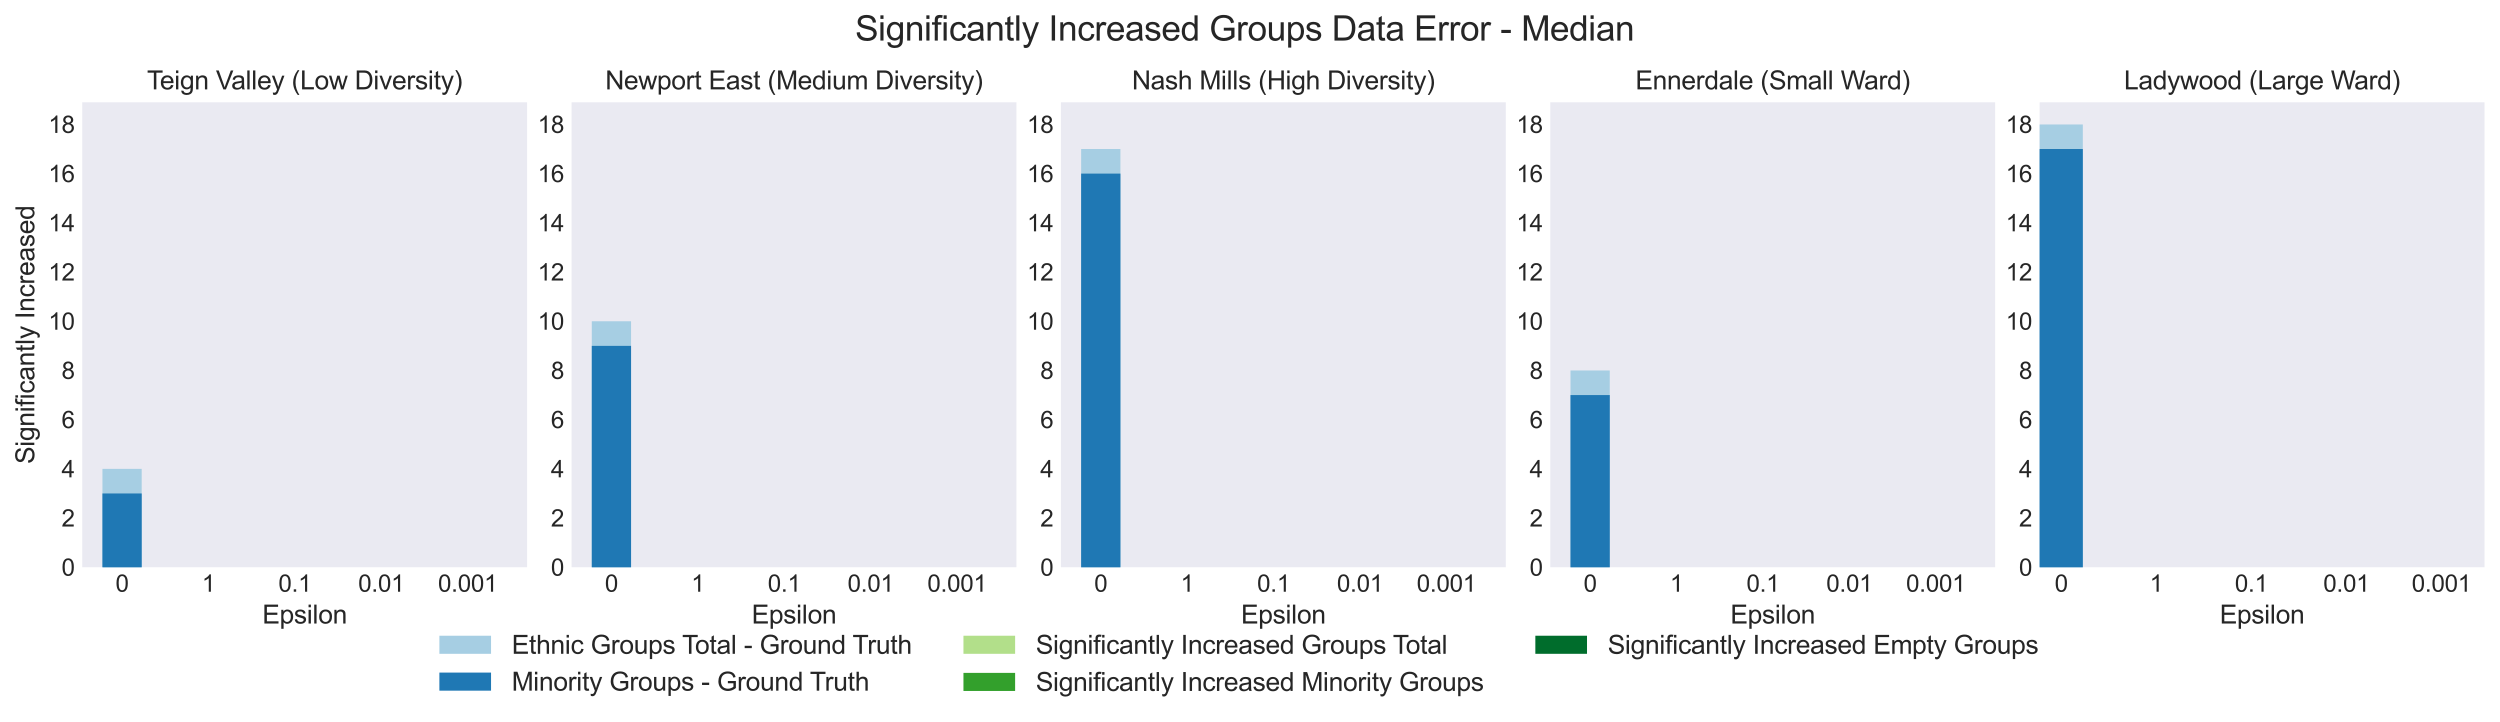 <?xml version="1.0" encoding="utf-8" standalone="no"?>
<!DOCTYPE svg PUBLIC "-//W3C//DTD SVG 1.1//EN"
  "http://www.w3.org/Graphics/SVG/1.1/DTD/svg11.dtd">
<svg xmlns:xlink="http://www.w3.org/1999/xlink" width="1161.395pt" height="335.52pt" viewBox="0 0 1161.395 335.52" xmlns="http://www.w3.org/2000/svg" version="1.1">
 <defs>
  <style type="text/css">*{stroke-linejoin: round; stroke-linecap: butt}</style>
 </defs>
 <g id="figure_1">
  <g id="patch_1">
   <path d="M 0 335.52 
L 1161.395 335.52 
L 1161.395 0 
L 0 0 
z
" style="fill: #ffffff"/>
  </g>
  <g id="axes_1">
   <g id="patch_2">
    <path d="M 38.195 263.52 
L 244.862 263.52 
L 244.862 47.52 
L 38.195 47.52 
z
" style="fill: #eaeaf2"/>
   </g>
   <g id="matplotlib.axis_1">
    <g id="xtick_1">
     <g id="text_1">
      <!-- 0 -->
      <g style="fill: #262626" transform="translate(53.651 274.894) scale(0.11 -0.11)">
       <defs>
        <path id="ArialMT-30" d="M 266 2259 
Q 266 3072 433 3567 
Q 600 4063 929 4331 
Q 1259 4600 1759 4600 
Q 2128 4600 2406 4451 
Q 2684 4303 2865 4023 
Q 3047 3744 3150 3342 
Q 3253 2941 3253 2259 
Q 3253 1453 3087 958 
Q 2922 463 2592 192 
Q 2263 -78 1759 -78 
Q 1097 -78 719 397 
Q 266 969 266 2259 
z
M 844 2259 
Q 844 1131 1108 757 
Q 1372 384 1759 384 
Q 2147 384 2411 759 
Q 2675 1134 2675 2259 
Q 2675 3391 2411 3762 
Q 2147 4134 1753 4134 
Q 1366 4134 1134 3806 
Q 844 3388 844 2259 
z
" transform="scale(0.016)"/>
       </defs>
       <use xlink:href="#ArialMT-30"/>
      </g>
     </g>
    </g>
    <g id="xtick_2">
     <g id="text_2">
      <!-- 1 -->
      <g style="fill: #262626" transform="translate(93.781 274.894) scale(0.11 -0.11)">
       <defs>
        <path id="ArialMT-31" d="M 2384 0 
L 1822 0 
L 1822 3584 
Q 1619 3391 1289 3197 
Q 959 3003 697 2906 
L 697 3450 
Q 1169 3672 1522 3987 
Q 1875 4303 2022 4600 
L 2384 4600 
L 2384 0 
z
" transform="scale(0.016)"/>
       </defs>
       <use xlink:href="#ArialMT-31"/>
      </g>
     </g>
    </g>
    <g id="xtick_3">
     <g id="text_3">
      <!-- 0.1 -->
      <g style="fill: #262626" transform="translate(129.323 274.894) scale(0.11 -0.11)">
       <defs>
        <path id="ArialMT-2e" d="M 581 0 
L 581 641 
L 1222 641 
L 1222 0 
L 581 0 
z
" transform="scale(0.016)"/>
       </defs>
       <use xlink:href="#ArialMT-30"/>
       <use xlink:href="#ArialMT-2e" x="55.615"/>
       <use xlink:href="#ArialMT-31" x="83.398"/>
      </g>
     </g>
    </g>
    <g id="xtick_4">
     <g id="text_4">
      <!-- 0.01 -->
      <g style="fill: #262626" transform="translate(166.394 274.894) scale(0.11 -0.11)">
       <use xlink:href="#ArialMT-30"/>
       <use xlink:href="#ArialMT-2e" x="55.615"/>
       <use xlink:href="#ArialMT-30" x="83.398"/>
       <use xlink:href="#ArialMT-31" x="139.014"/>
      </g>
     </g>
    </g>
    <g id="xtick_5">
     <g id="text_5">
      <!-- 0.001 -->
      <g style="fill: #262626" transform="translate(203.465 274.894) scale(0.11 -0.11)">
       <use xlink:href="#ArialMT-30"/>
       <use xlink:href="#ArialMT-2e" x="55.615"/>
       <use xlink:href="#ArialMT-30" x="83.398"/>
       <use xlink:href="#ArialMT-30" x="139.014"/>
       <use xlink:href="#ArialMT-31" x="194.629"/>
      </g>
     </g>
    </g>
    <g id="text_6">
     <!-- Epsilon -->
     <g style="fill: #262626" transform="translate(121.851 289.669) scale(0.12 -0.12)">
      <defs>
       <path id="ArialMT-45" d="M 506 0 
L 506 4581 
L 3819 4581 
L 3819 4041 
L 1113 4041 
L 1113 2638 
L 3647 2638 
L 3647 2100 
L 1113 2100 
L 1113 541 
L 3925 541 
L 3925 0 
L 506 0 
z
" transform="scale(0.016)"/>
       <path id="ArialMT-70" d="M 422 -1272 
L 422 3319 
L 934 3319 
L 934 2888 
Q 1116 3141 1344 3267 
Q 1572 3394 1897 3394 
Q 2322 3394 2647 3175 
Q 2972 2956 3137 2557 
Q 3303 2159 3303 1684 
Q 3303 1175 3120 767 
Q 2938 359 2589 142 
Q 2241 -75 1856 -75 
Q 1575 -75 1351 44 
Q 1128 163 984 344 
L 984 -1272 
L 422 -1272 
z
M 931 1641 
Q 931 1000 1190 694 
Q 1450 388 1819 388 
Q 2194 388 2461 705 
Q 2728 1022 2728 1688 
Q 2728 2322 2467 2637 
Q 2206 2953 1844 2953 
Q 1484 2953 1207 2617 
Q 931 2281 931 1641 
z
" transform="scale(0.016)"/>
       <path id="ArialMT-73" d="M 197 991 
L 753 1078 
Q 800 744 1014 566 
Q 1228 388 1613 388 
Q 2000 388 2187 545 
Q 2375 703 2375 916 
Q 2375 1106 2209 1216 
Q 2094 1291 1634 1406 
Q 1016 1563 777 1677 
Q 538 1791 414 1992 
Q 291 2194 291 2438 
Q 291 2659 392 2848 
Q 494 3038 669 3163 
Q 800 3259 1026 3326 
Q 1253 3394 1513 3394 
Q 1903 3394 2198 3281 
Q 2494 3169 2634 2976 
Q 2775 2784 2828 2463 
L 2278 2388 
Q 2241 2644 2061 2787 
Q 1881 2931 1553 2931 
Q 1166 2931 1000 2803 
Q 834 2675 834 2503 
Q 834 2394 903 2306 
Q 972 2216 1119 2156 
Q 1203 2125 1616 2013 
Q 2213 1853 2448 1751 
Q 2684 1650 2818 1456 
Q 2953 1263 2953 975 
Q 2953 694 2789 445 
Q 2625 197 2315 61 
Q 2006 -75 1616 -75 
Q 969 -75 630 194 
Q 291 463 197 991 
z
" transform="scale(0.016)"/>
       <path id="ArialMT-69" d="M 425 3934 
L 425 4581 
L 988 4581 
L 988 3934 
L 425 3934 
z
M 425 0 
L 425 3319 
L 988 3319 
L 988 0 
L 425 0 
z
" transform="scale(0.016)"/>
       <path id="ArialMT-6c" d="M 409 0 
L 409 4581 
L 972 4581 
L 972 0 
L 409 0 
z
" transform="scale(0.016)"/>
       <path id="ArialMT-6f" d="M 213 1659 
Q 213 2581 725 3025 
Q 1153 3394 1769 3394 
Q 2453 3394 2887 2945 
Q 3322 2497 3322 1706 
Q 3322 1066 3130 698 
Q 2938 331 2570 128 
Q 2203 -75 1769 -75 
Q 1072 -75 642 372 
Q 213 819 213 1659 
z
M 791 1659 
Q 791 1022 1069 705 
Q 1347 388 1769 388 
Q 2188 388 2466 706 
Q 2744 1025 2744 1678 
Q 2744 2294 2464 2611 
Q 2184 2928 1769 2928 
Q 1347 2928 1069 2612 
Q 791 2297 791 1659 
z
" transform="scale(0.016)"/>
       <path id="ArialMT-6e" d="M 422 0 
L 422 3319 
L 928 3319 
L 928 2847 
Q 1294 3394 1984 3394 
Q 2284 3394 2536 3286 
Q 2788 3178 2913 3003 
Q 3038 2828 3088 2588 
Q 3119 2431 3119 2041 
L 3119 0 
L 2556 0 
L 2556 2019 
Q 2556 2363 2490 2533 
Q 2425 2703 2258 2804 
Q 2091 2906 1866 2906 
Q 1506 2906 1245 2678 
Q 984 2450 984 1813 
L 984 0 
L 422 0 
z
" transform="scale(0.016)"/>
      </defs>
      <use xlink:href="#ArialMT-45"/>
      <use xlink:href="#ArialMT-70" x="66.699"/>
      <use xlink:href="#ArialMT-73" x="122.314"/>
      <use xlink:href="#ArialMT-69" x="172.314"/>
      <use xlink:href="#ArialMT-6c" x="194.531"/>
      <use xlink:href="#ArialMT-6f" x="216.748"/>
      <use xlink:href="#ArialMT-6e" x="272.363"/>
     </g>
    </g>
   </g>
   <g id="matplotlib.axis_2">
    <g id="ytick_1">
     <g id="text_7">
      <!-- 0 -->
      <g style="fill: #262626" transform="translate(28.578 267.457) scale(0.11 -0.11)">
       <use xlink:href="#ArialMT-30"/>
      </g>
     </g>
    </g>
    <g id="ytick_2">
     <g id="text_8">
      <!-- 2 -->
      <g style="fill: #262626" transform="translate(28.578 244.6) scale(0.11 -0.11)">
       <defs>
        <path id="ArialMT-32" d="M 3222 541 
L 3222 0 
L 194 0 
Q 188 203 259 391 
Q 375 700 629 1000 
Q 884 1300 1366 1694 
Q 2113 2306 2375 2664 
Q 2638 3022 2638 3341 
Q 2638 3675 2398 3904 
Q 2159 4134 1775 4134 
Q 1369 4134 1125 3890 
Q 881 3647 878 3216 
L 300 3275 
Q 359 3922 746 4261 
Q 1134 4600 1788 4600 
Q 2447 4600 2831 4234 
Q 3216 3869 3216 3328 
Q 3216 3053 3103 2787 
Q 2991 2522 2730 2228 
Q 2469 1934 1863 1422 
Q 1356 997 1212 845 
Q 1069 694 975 541 
L 3222 541 
z
" transform="scale(0.016)"/>
       </defs>
       <use xlink:href="#ArialMT-32"/>
      </g>
     </g>
    </g>
    <g id="ytick_3">
     <g id="text_9">
      <!-- 4 -->
      <g style="fill: #262626" transform="translate(28.578 221.743) scale(0.11 -0.11)">
       <defs>
        <path id="ArialMT-34" d="M 2069 0 
L 2069 1097 
L 81 1097 
L 81 1613 
L 2172 4581 
L 2631 4581 
L 2631 1613 
L 3250 1613 
L 3250 1097 
L 2631 1097 
L 2631 0 
L 2069 0 
z
M 2069 1613 
L 2069 3678 
L 634 1613 
L 2069 1613 
z
" transform="scale(0.016)"/>
       </defs>
       <use xlink:href="#ArialMT-34"/>
      </g>
     </g>
    </g>
    <g id="ytick_4">
     <g id="text_10">
      <!-- 6 -->
      <g style="fill: #262626" transform="translate(28.578 198.885) scale(0.11 -0.11)">
       <defs>
        <path id="ArialMT-36" d="M 3184 3459 
L 2625 3416 
Q 2550 3747 2413 3897 
Q 2184 4138 1850 4138 
Q 1581 4138 1378 3988 
Q 1113 3794 959 3422 
Q 806 3050 800 2363 
Q 1003 2672 1297 2822 
Q 1591 2972 1913 2972 
Q 2475 2972 2870 2558 
Q 3266 2144 3266 1488 
Q 3266 1056 3080 686 
Q 2894 316 2569 119 
Q 2244 -78 1831 -78 
Q 1128 -78 684 439 
Q 241 956 241 2144 
Q 241 3472 731 4075 
Q 1159 4600 1884 4600 
Q 2425 4600 2770 4297 
Q 3116 3994 3184 3459 
z
M 888 1484 
Q 888 1194 1011 928 
Q 1134 663 1356 523 
Q 1578 384 1822 384 
Q 2178 384 2434 671 
Q 2691 959 2691 1453 
Q 2691 1928 2437 2201 
Q 2184 2475 1800 2475 
Q 1419 2475 1153 2201 
Q 888 1928 888 1484 
z
" transform="scale(0.016)"/>
       </defs>
       <use xlink:href="#ArialMT-36"/>
      </g>
     </g>
    </g>
    <g id="ytick_5">
     <g id="text_11">
      <!-- 8 -->
      <g style="fill: #262626" transform="translate(28.578 176.028) scale(0.11 -0.11)">
       <defs>
        <path id="ArialMT-38" d="M 1131 2484 
Q 781 2613 612 2850 
Q 444 3088 444 3419 
Q 444 3919 803 4259 
Q 1163 4600 1759 4600 
Q 2359 4600 2725 4251 
Q 3091 3903 3091 3403 
Q 3091 3084 2923 2848 
Q 2756 2613 2416 2484 
Q 2838 2347 3058 2040 
Q 3278 1734 3278 1309 
Q 3278 722 2862 322 
Q 2447 -78 1769 -78 
Q 1091 -78 675 323 
Q 259 725 259 1325 
Q 259 1772 486 2073 
Q 713 2375 1131 2484 
z
M 1019 3438 
Q 1019 3113 1228 2906 
Q 1438 2700 1772 2700 
Q 2097 2700 2305 2904 
Q 2513 3109 2513 3406 
Q 2513 3716 2298 3927 
Q 2084 4138 1766 4138 
Q 1444 4138 1231 3931 
Q 1019 3725 1019 3438 
z
M 838 1322 
Q 838 1081 952 856 
Q 1066 631 1291 507 
Q 1516 384 1775 384 
Q 2178 384 2440 643 
Q 2703 903 2703 1303 
Q 2703 1709 2433 1975 
Q 2163 2241 1756 2241 
Q 1359 2241 1098 1978 
Q 838 1716 838 1322 
z
" transform="scale(0.016)"/>
       </defs>
       <use xlink:href="#ArialMT-38"/>
      </g>
     </g>
    </g>
    <g id="ytick_6">
     <g id="text_12">
      <!-- 10 -->
      <g style="fill: #262626" transform="translate(22.461 153.171) scale(0.11 -0.11)">
       <use xlink:href="#ArialMT-31"/>
       <use xlink:href="#ArialMT-30" x="55.615"/>
      </g>
     </g>
    </g>
    <g id="ytick_7">
     <g id="text_13">
      <!-- 12 -->
      <g style="fill: #262626" transform="translate(22.461 130.314) scale(0.11 -0.11)">
       <use xlink:href="#ArialMT-31"/>
       <use xlink:href="#ArialMT-32" x="55.615"/>
      </g>
     </g>
    </g>
    <g id="ytick_8">
     <g id="text_14">
      <!-- 14 -->
      <g style="fill: #262626" transform="translate(22.461 107.457) scale(0.11 -0.11)">
       <use xlink:href="#ArialMT-31"/>
       <use xlink:href="#ArialMT-34" x="55.615"/>
      </g>
     </g>
    </g>
    <g id="ytick_9">
     <g id="text_15">
      <!-- 16 -->
      <g style="fill: #262626" transform="translate(22.461 84.6) scale(0.11 -0.11)">
       <use xlink:href="#ArialMT-31"/>
       <use xlink:href="#ArialMT-36" x="55.615"/>
      </g>
     </g>
    </g>
    <g id="ytick_10">
     <g id="text_16">
      <!-- 18 -->
      <g style="fill: #262626" transform="translate(22.461 61.743) scale(0.11 -0.11)">
       <use xlink:href="#ArialMT-31"/>
       <use xlink:href="#ArialMT-38" x="55.615"/>
      </g>
     </g>
    </g>
    <g id="text_17">
     <!-- Significantly Increased -->
     <g style="fill: #262626" transform="translate(15.936 215.549) rotate(-90) scale(0.12 -0.12)">
      <defs>
       <path id="ArialMT-53" d="M 288 1472 
L 859 1522 
Q 900 1178 1048 958 
Q 1197 738 1509 602 
Q 1822 466 2213 466 
Q 2559 466 2825 569 
Q 3091 672 3220 851 
Q 3350 1031 3350 1244 
Q 3350 1459 3225 1620 
Q 3100 1781 2813 1891 
Q 2628 1963 1997 2114 
Q 1366 2266 1113 2400 
Q 784 2572 623 2826 
Q 463 3081 463 3397 
Q 463 3744 659 4045 
Q 856 4347 1234 4503 
Q 1613 4659 2075 4659 
Q 2584 4659 2973 4495 
Q 3363 4331 3572 4012 
Q 3781 3694 3797 3291 
L 3216 3247 
Q 3169 3681 2898 3903 
Q 2628 4125 2100 4125 
Q 1550 4125 1298 3923 
Q 1047 3722 1047 3438 
Q 1047 3191 1225 3031 
Q 1400 2872 2139 2705 
Q 2878 2538 3153 2413 
Q 3553 2228 3743 1945 
Q 3934 1663 3934 1294 
Q 3934 928 3725 604 
Q 3516 281 3123 101 
Q 2731 -78 2241 -78 
Q 1619 -78 1198 103 
Q 778 284 539 648 
Q 300 1013 288 1472 
z
" transform="scale(0.016)"/>
       <path id="ArialMT-67" d="M 319 -275 
L 866 -356 
Q 900 -609 1056 -725 
Q 1266 -881 1628 -881 
Q 2019 -881 2231 -725 
Q 2444 -569 2519 -288 
Q 2563 -116 2559 434 
Q 2191 0 1641 0 
Q 956 0 581 494 
Q 206 988 206 1678 
Q 206 2153 378 2554 
Q 550 2956 876 3175 
Q 1203 3394 1644 3394 
Q 2231 3394 2613 2919 
L 2613 3319 
L 3131 3319 
L 3131 450 
Q 3131 -325 2973 -648 
Q 2816 -972 2473 -1159 
Q 2131 -1347 1631 -1347 
Q 1038 -1347 672 -1080 
Q 306 -813 319 -275 
z
M 784 1719 
Q 784 1066 1043 766 
Q 1303 466 1694 466 
Q 2081 466 2343 764 
Q 2606 1063 2606 1700 
Q 2606 2309 2336 2618 
Q 2066 2928 1684 2928 
Q 1309 2928 1046 2623 
Q 784 2319 784 1719 
z
" transform="scale(0.016)"/>
       <path id="ArialMT-66" d="M 556 0 
L 556 2881 
L 59 2881 
L 59 3319 
L 556 3319 
L 556 3672 
Q 556 4006 616 4169 
Q 697 4388 901 4523 
Q 1106 4659 1475 4659 
Q 1713 4659 2000 4603 
L 1916 4113 
Q 1741 4144 1584 4144 
Q 1328 4144 1222 4034 
Q 1116 3925 1116 3625 
L 1116 3319 
L 1763 3319 
L 1763 2881 
L 1116 2881 
L 1116 0 
L 556 0 
z
" transform="scale(0.016)"/>
       <path id="ArialMT-63" d="M 2588 1216 
L 3141 1144 
Q 3050 572 2676 248 
Q 2303 -75 1759 -75 
Q 1078 -75 664 370 
Q 250 816 250 1647 
Q 250 2184 428 2587 
Q 606 2991 970 3192 
Q 1334 3394 1763 3394 
Q 2303 3394 2647 3120 
Q 2991 2847 3088 2344 
L 2541 2259 
Q 2463 2594 2264 2762 
Q 2066 2931 1784 2931 
Q 1359 2931 1093 2626 
Q 828 2322 828 1663 
Q 828 994 1084 691 
Q 1341 388 1753 388 
Q 2084 388 2306 591 
Q 2528 794 2588 1216 
z
" transform="scale(0.016)"/>
       <path id="ArialMT-61" d="M 2588 409 
Q 2275 144 1986 34 
Q 1697 -75 1366 -75 
Q 819 -75 525 192 
Q 231 459 231 875 
Q 231 1119 342 1320 
Q 453 1522 633 1644 
Q 813 1766 1038 1828 
Q 1203 1872 1538 1913 
Q 2219 1994 2541 2106 
Q 2544 2222 2544 2253 
Q 2544 2597 2384 2738 
Q 2169 2928 1744 2928 
Q 1347 2928 1158 2789 
Q 969 2650 878 2297 
L 328 2372 
Q 403 2725 575 2942 
Q 747 3159 1072 3276 
Q 1397 3394 1825 3394 
Q 2250 3394 2515 3294 
Q 2781 3194 2906 3042 
Q 3031 2891 3081 2659 
Q 3109 2516 3109 2141 
L 3109 1391 
Q 3109 606 3145 398 
Q 3181 191 3288 0 
L 2700 0 
Q 2613 175 2588 409 
z
M 2541 1666 
Q 2234 1541 1622 1453 
Q 1275 1403 1131 1340 
Q 988 1278 909 1158 
Q 831 1038 831 891 
Q 831 666 1001 516 
Q 1172 366 1500 366 
Q 1825 366 2078 508 
Q 2331 650 2450 897 
Q 2541 1088 2541 1459 
L 2541 1666 
z
" transform="scale(0.016)"/>
       <path id="ArialMT-74" d="M 1650 503 
L 1731 6 
Q 1494 -44 1306 -44 
Q 1000 -44 831 53 
Q 663 150 594 308 
Q 525 466 525 972 
L 525 2881 
L 113 2881 
L 113 3319 
L 525 3319 
L 525 4141 
L 1084 4478 
L 1084 3319 
L 1650 3319 
L 1650 2881 
L 1084 2881 
L 1084 941 
Q 1084 700 1114 631 
Q 1144 563 1211 522 
Q 1278 481 1403 481 
Q 1497 481 1650 503 
z
" transform="scale(0.016)"/>
       <path id="ArialMT-79" d="M 397 -1278 
L 334 -750 
Q 519 -800 656 -800 
Q 844 -800 956 -737 
Q 1069 -675 1141 -563 
Q 1194 -478 1313 -144 
Q 1328 -97 1363 -6 
L 103 3319 
L 709 3319 
L 1400 1397 
Q 1534 1031 1641 628 
Q 1738 1016 1872 1384 
L 2581 3319 
L 3144 3319 
L 1881 -56 
Q 1678 -603 1566 -809 
Q 1416 -1088 1222 -1217 
Q 1028 -1347 759 -1347 
Q 597 -1347 397 -1278 
z
" transform="scale(0.016)"/>
       <path id="ArialMT-20" transform="scale(0.016)"/>
       <path id="ArialMT-49" d="M 597 0 
L 597 4581 
L 1203 4581 
L 1203 0 
L 597 0 
z
" transform="scale(0.016)"/>
       <path id="ArialMT-72" d="M 416 0 
L 416 3319 
L 922 3319 
L 922 2816 
Q 1116 3169 1280 3281 
Q 1444 3394 1641 3394 
Q 1925 3394 2219 3213 
L 2025 2691 
Q 1819 2813 1613 2813 
Q 1428 2813 1281 2702 
Q 1134 2591 1072 2394 
Q 978 2094 978 1738 
L 978 0 
L 416 0 
z
" transform="scale(0.016)"/>
       <path id="ArialMT-65" d="M 2694 1069 
L 3275 997 
Q 3138 488 2766 206 
Q 2394 -75 1816 -75 
Q 1088 -75 661 373 
Q 234 822 234 1631 
Q 234 2469 665 2931 
Q 1097 3394 1784 3394 
Q 2450 3394 2872 2941 
Q 3294 2488 3294 1666 
Q 3294 1616 3291 1516 
L 816 1516 
Q 847 969 1125 678 
Q 1403 388 1819 388 
Q 2128 388 2347 550 
Q 2566 713 2694 1069 
z
M 847 1978 
L 2700 1978 
Q 2663 2397 2488 2606 
Q 2219 2931 1791 2931 
Q 1403 2931 1139 2672 
Q 875 2413 847 1978 
z
" transform="scale(0.016)"/>
       <path id="ArialMT-64" d="M 2575 0 
L 2575 419 
Q 2259 -75 1647 -75 
Q 1250 -75 917 144 
Q 584 363 401 755 
Q 219 1147 219 1656 
Q 219 2153 384 2558 
Q 550 2963 881 3178 
Q 1213 3394 1622 3394 
Q 1922 3394 2156 3267 
Q 2391 3141 2538 2938 
L 2538 4581 
L 3097 4581 
L 3097 0 
L 2575 0 
z
M 797 1656 
Q 797 1019 1065 703 
Q 1334 388 1700 388 
Q 2069 388 2326 689 
Q 2584 991 2584 1609 
Q 2584 2291 2321 2609 
Q 2059 2928 1675 2928 
Q 1300 2928 1048 2622 
Q 797 2316 797 1656 
z
" transform="scale(0.016)"/>
      </defs>
      <use xlink:href="#ArialMT-53"/>
      <use xlink:href="#ArialMT-69" x="66.699"/>
      <use xlink:href="#ArialMT-67" x="88.916"/>
      <use xlink:href="#ArialMT-6e" x="144.531"/>
      <use xlink:href="#ArialMT-69" x="200.146"/>
      <use xlink:href="#ArialMT-66" x="222.363"/>
      <use xlink:href="#ArialMT-69" x="250.146"/>
      <use xlink:href="#ArialMT-63" x="272.363"/>
      <use xlink:href="#ArialMT-61" x="322.363"/>
      <use xlink:href="#ArialMT-6e" x="377.979"/>
      <use xlink:href="#ArialMT-74" x="433.594"/>
      <use xlink:href="#ArialMT-6c" x="461.377"/>
      <use xlink:href="#ArialMT-79" x="483.594"/>
      <use xlink:href="#ArialMT-20" x="533.594"/>
      <use xlink:href="#ArialMT-49" x="561.377"/>
      <use xlink:href="#ArialMT-6e" x="589.16"/>
      <use xlink:href="#ArialMT-63" x="644.775"/>
      <use xlink:href="#ArialMT-72" x="694.775"/>
      <use xlink:href="#ArialMT-65" x="728.076"/>
      <use xlink:href="#ArialMT-61" x="783.691"/>
      <use xlink:href="#ArialMT-73" x="839.307"/>
      <use xlink:href="#ArialMT-65" x="889.307"/>
      <use xlink:href="#ArialMT-64" x="944.922"/>
     </g>
    </g>
   </g>
   <g id="patch_3">
    <path d="M 47.589 263.52 
L 65.83 263.52 
L 65.83 217.806 
L 47.589 217.806 
z
" clip-path="url(#p75684abb6f)" style="fill: #a6cee3"/>
   </g>
   <g id="patch_4">
    <path d="M 47.589 263.52 
L 65.83 263.52 
L 65.83 229.234 
L 47.589 229.234 
z
" clip-path="url(#p75684abb6f)" style="fill: #1f78b4"/>
   </g>
   <g id="patch_5">
    <path d="M 78.598 263.52 
L 96.839 263.52 
L 96.839 263.52 
L 78.598 263.52 
z
" clip-path="url(#p75684abb6f)" style="fill: #b2df8a"/>
   </g>
   <g id="patch_6">
    <path d="M 78.598 263.52 
L 96.839 263.52 
L 96.839 263.52 
L 78.598 263.52 
z
" clip-path="url(#p75684abb6f)" style="fill: #33a02c"/>
   </g>
   <g id="patch_7">
    <path d="M 96.839 263.52 
L 115.08 263.52 
L 115.08 263.52 
L 96.839 263.52 
z
" clip-path="url(#p75684abb6f)" style="fill: #006d2c"/>
   </g>
   <g id="patch_8">
    <path d="M 118.728 263.52 
L 136.968 263.52 
L 136.968 263.52 
L 118.728 263.52 
z
" clip-path="url(#p75684abb6f)" style="fill: #b2df8a"/>
   </g>
   <g id="patch_9">
    <path d="M 118.728 263.52 
L 136.968 263.52 
L 136.968 263.52 
L 118.728 263.52 
z
" clip-path="url(#p75684abb6f)" style="fill: #33a02c"/>
   </g>
   <g id="patch_10">
    <path d="M 136.968 263.52 
L 155.209 263.52 
L 155.209 263.52 
L 136.968 263.52 
z
" clip-path="url(#p75684abb6f)" style="fill: #006d2c"/>
   </g>
   <g id="patch_11">
    <path d="M 158.857 263.52 
L 177.098 263.52 
L 177.098 263.52 
L 158.857 263.52 
z
" clip-path="url(#p75684abb6f)" style="fill: #b2df8a"/>
   </g>
   <g id="patch_12">
    <path d="M 158.857 263.52 
L 177.098 263.52 
L 177.098 263.52 
L 158.857 263.52 
z
" clip-path="url(#p75684abb6f)" style="fill: #33a02c"/>
   </g>
   <g id="patch_13">
    <path d="M 177.098 263.52 
L 195.339 263.52 
L 195.339 263.52 
L 177.098 263.52 
z
" clip-path="url(#p75684abb6f)" style="fill: #006d2c"/>
   </g>
   <g id="patch_14">
    <path d="M 198.987 263.52 
L 217.227 263.52 
L 217.227 263.52 
L 198.987 263.52 
z
" clip-path="url(#p75684abb6f)" style="fill: #b2df8a"/>
   </g>
   <g id="patch_15">
    <path d="M 198.987 263.52 
L 217.227 263.52 
L 217.227 263.52 
L 198.987 263.52 
z
" clip-path="url(#p75684abb6f)" style="fill: #33a02c"/>
   </g>
   <g id="patch_16">
    <path d="M 217.227 263.52 
L 235.468 263.52 
L 235.468 263.52 
L 217.227 263.52 
z
" clip-path="url(#p75684abb6f)" style="fill: #006d2c"/>
   </g>
   <g id="patch_17">
    <path d="M 38.195 263.52 
L 38.195 47.52 
" style="fill: none"/>
   </g>
   <g id="patch_18">
    <path d="M 244.862 263.52 
L 244.862 47.52 
" style="fill: none"/>
   </g>
   <g id="patch_19">
    <path d="M 38.195 263.52 
L 244.862 263.52 
" style="fill: none"/>
   </g>
   <g id="patch_20">
    <path d="M 38.195 47.52 
L 244.862 47.52 
" style="fill: none"/>
   </g>
   <g id="text_18">
    <!-- Teign Valley (Low Diversity) -->
    <g style="fill: #262626" transform="translate(68.286 41.52) scale(0.12 -0.12)">
     <defs>
      <path id="ArialMT-54" d="M 1659 0 
L 1659 4041 
L 150 4041 
L 150 4581 
L 3781 4581 
L 3781 4041 
L 2266 4041 
L 2266 0 
L 1659 0 
z
" transform="scale(0.016)"/>
      <path id="ArialMT-56" d="M 1803 0 
L 28 4581 
L 684 4581 
L 1875 1253 
Q 2019 853 2116 503 
Q 2222 878 2363 1253 
L 3600 4581 
L 4219 4581 
L 2425 0 
L 1803 0 
z
" transform="scale(0.016)"/>
      <path id="ArialMT-28" d="M 1497 -1347 
Q 1031 -759 709 28 
Q 388 816 388 1659 
Q 388 2403 628 3084 
Q 909 3875 1497 4659 
L 1900 4659 
Q 1522 4009 1400 3731 
Q 1209 3300 1100 2831 
Q 966 2247 966 1656 
Q 966 153 1900 -1347 
L 1497 -1347 
z
" transform="scale(0.016)"/>
      <path id="ArialMT-4c" d="M 469 0 
L 469 4581 
L 1075 4581 
L 1075 541 
L 3331 541 
L 3331 0 
L 469 0 
z
" transform="scale(0.016)"/>
      <path id="ArialMT-77" d="M 1034 0 
L 19 3319 
L 600 3319 
L 1128 1403 
L 1325 691 
Q 1338 744 1497 1375 
L 2025 3319 
L 2603 3319 
L 3100 1394 
L 3266 759 
L 3456 1400 
L 4025 3319 
L 4572 3319 
L 3534 0 
L 2950 0 
L 2422 1988 
L 2294 2553 
L 1622 0 
L 1034 0 
z
" transform="scale(0.016)"/>
      <path id="ArialMT-44" d="M 494 0 
L 494 4581 
L 2072 4581 
Q 2606 4581 2888 4516 
Q 3281 4425 3559 4188 
Q 3922 3881 4101 3404 
Q 4281 2928 4281 2316 
Q 4281 1794 4159 1391 
Q 4038 988 3847 723 
Q 3656 459 3429 307 
Q 3203 156 2883 78 
Q 2563 0 2147 0 
L 494 0 
z
M 1100 541 
L 2078 541 
Q 2531 541 2789 625 
Q 3047 709 3200 863 
Q 3416 1078 3536 1442 
Q 3656 1806 3656 2325 
Q 3656 3044 3420 3430 
Q 3184 3816 2847 3947 
Q 2603 4041 2063 4041 
L 1100 4041 
L 1100 541 
z
" transform="scale(0.016)"/>
      <path id="ArialMT-76" d="M 1344 0 
L 81 3319 
L 675 3319 
L 1388 1331 
Q 1503 1009 1600 663 
Q 1675 925 1809 1294 
L 2547 3319 
L 3125 3319 
L 1869 0 
L 1344 0 
z
" transform="scale(0.016)"/>
      <path id="ArialMT-29" d="M 791 -1347 
L 388 -1347 
Q 1322 153 1322 1656 
Q 1322 2244 1188 2822 
Q 1081 3291 891 3722 
Q 769 4003 388 4659 
L 791 4659 
Q 1378 3875 1659 3084 
Q 1900 2403 1900 1659 
Q 1900 816 1576 28 
Q 1253 -759 791 -1347 
z
" transform="scale(0.016)"/>
     </defs>
     <use xlink:href="#ArialMT-54"/>
     <use xlink:href="#ArialMT-65" x="49.959"/>
     <use xlink:href="#ArialMT-69" x="105.574"/>
     <use xlink:href="#ArialMT-67" x="127.791"/>
     <use xlink:href="#ArialMT-6e" x="183.406"/>
     <use xlink:href="#ArialMT-20" x="239.021"/>
     <use xlink:href="#ArialMT-56" x="266.805"/>
     <use xlink:href="#ArialMT-61" x="326.129"/>
     <use xlink:href="#ArialMT-6c" x="381.744"/>
     <use xlink:href="#ArialMT-6c" x="403.961"/>
     <use xlink:href="#ArialMT-65" x="426.178"/>
     <use xlink:href="#ArialMT-79" x="481.793"/>
     <use xlink:href="#ArialMT-20" x="531.793"/>
     <use xlink:href="#ArialMT-28" x="559.576"/>
     <use xlink:href="#ArialMT-4c" x="592.877"/>
     <use xlink:href="#ArialMT-6f" x="648.492"/>
     <use xlink:href="#ArialMT-77" x="704.107"/>
     <use xlink:href="#ArialMT-20" x="776.324"/>
     <use xlink:href="#ArialMT-44" x="804.107"/>
     <use xlink:href="#ArialMT-69" x="876.324"/>
     <use xlink:href="#ArialMT-76" x="898.541"/>
     <use xlink:href="#ArialMT-65" x="948.541"/>
     <use xlink:href="#ArialMT-72" x="1004.156"/>
     <use xlink:href="#ArialMT-73" x="1037.457"/>
     <use xlink:href="#ArialMT-69" x="1087.457"/>
     <use xlink:href="#ArialMT-74" x="1109.674"/>
     <use xlink:href="#ArialMT-79" x="1137.457"/>
     <use xlink:href="#ArialMT-29" x="1187.457"/>
    </g>
   </g>
  </g>
  <g id="axes_2">
   <g id="patch_21">
    <path d="M 265.529 263.52 
L 472.195 263.52 
L 472.195 47.52 
L 265.529 47.52 
z
" style="fill: #eaeaf2"/>
   </g>
   <g id="matplotlib.axis_3">
    <g id="xtick_6">
     <g id="text_19">
      <!-- 0 -->
      <g style="fill: #262626" transform="translate(280.984 274.894) scale(0.11 -0.11)">
       <use xlink:href="#ArialMT-30"/>
      </g>
     </g>
    </g>
    <g id="xtick_7">
     <g id="text_20">
      <!-- 1 -->
      <g style="fill: #262626" transform="translate(321.114 274.894) scale(0.11 -0.11)">
       <use xlink:href="#ArialMT-31"/>
      </g>
     </g>
    </g>
    <g id="xtick_8">
     <g id="text_21">
      <!-- 0.1 -->
      <g style="fill: #262626" transform="translate(356.657 274.894) scale(0.11 -0.11)">
       <use xlink:href="#ArialMT-30"/>
       <use xlink:href="#ArialMT-2e" x="55.615"/>
       <use xlink:href="#ArialMT-31" x="83.398"/>
      </g>
     </g>
    </g>
    <g id="xtick_9">
     <g id="text_22">
      <!-- 0.01 -->
      <g style="fill: #262626" transform="translate(393.728 274.894) scale(0.11 -0.11)">
       <use xlink:href="#ArialMT-30"/>
       <use xlink:href="#ArialMT-2e" x="55.615"/>
       <use xlink:href="#ArialMT-30" x="83.398"/>
       <use xlink:href="#ArialMT-31" x="139.014"/>
      </g>
     </g>
    </g>
    <g id="xtick_10">
     <g id="text_23">
      <!-- 0.001 -->
      <g style="fill: #262626" transform="translate(430.799 274.894) scale(0.11 -0.11)">
       <use xlink:href="#ArialMT-30"/>
       <use xlink:href="#ArialMT-2e" x="55.615"/>
       <use xlink:href="#ArialMT-30" x="83.398"/>
       <use xlink:href="#ArialMT-30" x="139.014"/>
       <use xlink:href="#ArialMT-31" x="194.629"/>
      </g>
     </g>
    </g>
    <g id="text_24">
     <!-- Epsilon -->
     <g style="fill: #262626" transform="translate(349.184 289.669) scale(0.12 -0.12)">
      <use xlink:href="#ArialMT-45"/>
      <use xlink:href="#ArialMT-70" x="66.699"/>
      <use xlink:href="#ArialMT-73" x="122.314"/>
      <use xlink:href="#ArialMT-69" x="172.314"/>
      <use xlink:href="#ArialMT-6c" x="194.531"/>
      <use xlink:href="#ArialMT-6f" x="216.748"/>
      <use xlink:href="#ArialMT-6e" x="272.363"/>
     </g>
    </g>
   </g>
   <g id="matplotlib.axis_4">
    <g id="ytick_11">
     <g id="text_25">
      <!-- 0 -->
      <g style="fill: #262626" transform="translate(255.912 267.457) scale(0.11 -0.11)">
       <use xlink:href="#ArialMT-30"/>
      </g>
     </g>
    </g>
    <g id="ytick_12">
     <g id="text_26">
      <!-- 2 -->
      <g style="fill: #262626" transform="translate(255.912 244.6) scale(0.11 -0.11)">
       <use xlink:href="#ArialMT-32"/>
      </g>
     </g>
    </g>
    <g id="ytick_13">
     <g id="text_27">
      <!-- 4 -->
      <g style="fill: #262626" transform="translate(255.912 221.743) scale(0.11 -0.11)">
       <use xlink:href="#ArialMT-34"/>
      </g>
     </g>
    </g>
    <g id="ytick_14">
     <g id="text_28">
      <!-- 6 -->
      <g style="fill: #262626" transform="translate(255.912 198.885) scale(0.11 -0.11)">
       <use xlink:href="#ArialMT-36"/>
      </g>
     </g>
    </g>
    <g id="ytick_15">
     <g id="text_29">
      <!-- 8 -->
      <g style="fill: #262626" transform="translate(255.912 176.028) scale(0.11 -0.11)">
       <use xlink:href="#ArialMT-38"/>
      </g>
     </g>
    </g>
    <g id="ytick_16">
     <g id="text_30">
      <!-- 10 -->
      <g style="fill: #262626" transform="translate(249.795 153.171) scale(0.11 -0.11)">
       <use xlink:href="#ArialMT-31"/>
       <use xlink:href="#ArialMT-30" x="55.615"/>
      </g>
     </g>
    </g>
    <g id="ytick_17">
     <g id="text_31">
      <!-- 12 -->
      <g style="fill: #262626" transform="translate(249.795 130.314) scale(0.11 -0.11)">
       <use xlink:href="#ArialMT-31"/>
       <use xlink:href="#ArialMT-32" x="55.615"/>
      </g>
     </g>
    </g>
    <g id="ytick_18">
     <g id="text_32">
      <!-- 14 -->
      <g style="fill: #262626" transform="translate(249.795 107.457) scale(0.11 -0.11)">
       <use xlink:href="#ArialMT-31"/>
       <use xlink:href="#ArialMT-34" x="55.615"/>
      </g>
     </g>
    </g>
    <g id="ytick_19">
     <g id="text_33">
      <!-- 16 -->
      <g style="fill: #262626" transform="translate(249.795 84.6) scale(0.11 -0.11)">
       <use xlink:href="#ArialMT-31"/>
       <use xlink:href="#ArialMT-36" x="55.615"/>
      </g>
     </g>
    </g>
    <g id="ytick_20">
     <g id="text_34">
      <!-- 18 -->
      <g style="fill: #262626" transform="translate(249.795 61.743) scale(0.11 -0.11)">
       <use xlink:href="#ArialMT-31"/>
       <use xlink:href="#ArialMT-38" x="55.615"/>
      </g>
     </g>
    </g>
   </g>
   <g id="patch_22">
    <path d="M 274.923 263.52 
L 293.163 263.52 
L 293.163 149.234 
L 274.923 149.234 
z
" clip-path="url(#p051f062b0f)" style="fill: #a6cee3"/>
   </g>
   <g id="patch_23">
    <path d="M 274.923 263.52 
L 293.163 263.52 
L 293.163 160.663 
L 274.923 160.663 
z
" clip-path="url(#p051f062b0f)" style="fill: #1f78b4"/>
   </g>
   <g id="patch_24">
    <path d="M 305.932 263.52 
L 324.172 263.52 
L 324.172 263.52 
L 305.932 263.52 
z
" clip-path="url(#p051f062b0f)" style="fill: #b2df8a"/>
   </g>
   <g id="patch_25">
    <path d="M 305.932 263.52 
L 324.172 263.52 
L 324.172 263.52 
L 305.932 263.52 
z
" clip-path="url(#p051f062b0f)" style="fill: #33a02c"/>
   </g>
   <g id="patch_26">
    <path d="M 324.172 263.52 
L 342.413 263.52 
L 342.413 263.52 
L 324.172 263.52 
z
" clip-path="url(#p051f062b0f)" style="fill: #006d2c"/>
   </g>
   <g id="patch_27">
    <path d="M 346.061 263.52 
L 364.302 263.52 
L 364.302 263.52 
L 346.061 263.52 
z
" clip-path="url(#p051f062b0f)" style="fill: #b2df8a"/>
   </g>
   <g id="patch_28">
    <path d="M 346.061 263.52 
L 364.302 263.52 
L 364.302 263.52 
L 346.061 263.52 
z
" clip-path="url(#p051f062b0f)" style="fill: #33a02c"/>
   </g>
   <g id="patch_29">
    <path d="M 364.302 263.52 
L 382.542 263.52 
L 382.542 263.52 
L 364.302 263.52 
z
" clip-path="url(#p051f062b0f)" style="fill: #006d2c"/>
   </g>
   <g id="patch_30">
    <path d="M 386.191 263.52 
L 404.431 263.52 
L 404.431 263.52 
L 386.191 263.52 
z
" clip-path="url(#p051f062b0f)" style="fill: #b2df8a"/>
   </g>
   <g id="patch_31">
    <path d="M 386.191 263.52 
L 404.431 263.52 
L 404.431 263.52 
L 386.191 263.52 
z
" clip-path="url(#p051f062b0f)" style="fill: #33a02c"/>
   </g>
   <g id="patch_32">
    <path d="M 404.431 263.52 
L 422.672 263.52 
L 422.672 263.52 
L 404.431 263.52 
z
" clip-path="url(#p051f062b0f)" style="fill: #006d2c"/>
   </g>
   <g id="patch_33">
    <path d="M 426.32 263.52 
L 444.561 263.52 
L 444.561 263.52 
L 426.32 263.52 
z
" clip-path="url(#p051f062b0f)" style="fill: #b2df8a"/>
   </g>
   <g id="patch_34">
    <path d="M 426.32 263.52 
L 444.561 263.52 
L 444.561 263.52 
L 426.32 263.52 
z
" clip-path="url(#p051f062b0f)" style="fill: #33a02c"/>
   </g>
   <g id="patch_35">
    <path d="M 444.561 263.52 
L 462.801 263.52 
L 462.801 263.52 
L 444.561 263.52 
z
" clip-path="url(#p051f062b0f)" style="fill: #006d2c"/>
   </g>
   <g id="patch_36">
    <path d="M 265.529 263.52 
L 265.529 47.52 
" style="fill: none"/>
   </g>
   <g id="patch_37">
    <path d="M 472.195 263.52 
L 472.195 47.52 
" style="fill: none"/>
   </g>
   <g id="patch_38">
    <path d="M 265.529 263.52 
L 472.195 263.52 
" style="fill: none"/>
   </g>
   <g id="patch_39">
    <path d="M 265.529 47.52 
L 472.195 47.52 
" style="fill: none"/>
   </g>
   <g id="text_35">
    <!-- Newport East (Medium Diversity) -->
    <g style="fill: #262626" transform="translate(281.18 41.52) scale(0.12 -0.12)">
     <defs>
      <path id="ArialMT-4e" d="M 488 0 
L 488 4581 
L 1109 4581 
L 3516 984 
L 3516 4581 
L 4097 4581 
L 4097 0 
L 3475 0 
L 1069 3600 
L 1069 0 
L 488 0 
z
" transform="scale(0.016)"/>
      <path id="ArialMT-4d" d="M 475 0 
L 475 4581 
L 1388 4581 
L 2472 1338 
Q 2622 884 2691 659 
Q 2769 909 2934 1394 
L 4031 4581 
L 4847 4581 
L 4847 0 
L 4263 0 
L 4263 3834 
L 2931 0 
L 2384 0 
L 1059 3900 
L 1059 0 
L 475 0 
z
" transform="scale(0.016)"/>
      <path id="ArialMT-75" d="M 2597 0 
L 2597 488 
Q 2209 -75 1544 -75 
Q 1250 -75 995 37 
Q 741 150 617 320 
Q 494 491 444 738 
Q 409 903 409 1263 
L 409 3319 
L 972 3319 
L 972 1478 
Q 972 1038 1006 884 
Q 1059 663 1231 536 
Q 1403 409 1656 409 
Q 1909 409 2131 539 
Q 2353 669 2445 892 
Q 2538 1116 2538 1541 
L 2538 3319 
L 3100 3319 
L 3100 0 
L 2597 0 
z
" transform="scale(0.016)"/>
      <path id="ArialMT-6d" d="M 422 0 
L 422 3319 
L 925 3319 
L 925 2853 
Q 1081 3097 1340 3245 
Q 1600 3394 1931 3394 
Q 2300 3394 2536 3241 
Q 2772 3088 2869 2813 
Q 3263 3394 3894 3394 
Q 4388 3394 4653 3120 
Q 4919 2847 4919 2278 
L 4919 0 
L 4359 0 
L 4359 2091 
Q 4359 2428 4304 2576 
Q 4250 2725 4106 2815 
Q 3963 2906 3769 2906 
Q 3419 2906 3187 2673 
Q 2956 2441 2956 1928 
L 2956 0 
L 2394 0 
L 2394 2156 
Q 2394 2531 2256 2718 
Q 2119 2906 1806 2906 
Q 1569 2906 1367 2781 
Q 1166 2656 1075 2415 
Q 984 2175 984 1722 
L 984 0 
L 422 0 
z
" transform="scale(0.016)"/>
     </defs>
     <use xlink:href="#ArialMT-4e"/>
     <use xlink:href="#ArialMT-65" x="72.217"/>
     <use xlink:href="#ArialMT-77" x="127.832"/>
     <use xlink:href="#ArialMT-70" x="200.049"/>
     <use xlink:href="#ArialMT-6f" x="255.664"/>
     <use xlink:href="#ArialMT-72" x="311.279"/>
     <use xlink:href="#ArialMT-74" x="344.58"/>
     <use xlink:href="#ArialMT-20" x="372.363"/>
     <use xlink:href="#ArialMT-45" x="400.146"/>
     <use xlink:href="#ArialMT-61" x="466.846"/>
     <use xlink:href="#ArialMT-73" x="522.461"/>
     <use xlink:href="#ArialMT-74" x="572.461"/>
     <use xlink:href="#ArialMT-20" x="600.244"/>
     <use xlink:href="#ArialMT-28" x="628.027"/>
     <use xlink:href="#ArialMT-4d" x="661.328"/>
     <use xlink:href="#ArialMT-65" x="744.629"/>
     <use xlink:href="#ArialMT-64" x="800.244"/>
     <use xlink:href="#ArialMT-69" x="855.859"/>
     <use xlink:href="#ArialMT-75" x="878.076"/>
     <use xlink:href="#ArialMT-6d" x="933.691"/>
     <use xlink:href="#ArialMT-20" x="1016.992"/>
     <use xlink:href="#ArialMT-44" x="1044.775"/>
     <use xlink:href="#ArialMT-69" x="1116.992"/>
     <use xlink:href="#ArialMT-76" x="1139.209"/>
     <use xlink:href="#ArialMT-65" x="1189.209"/>
     <use xlink:href="#ArialMT-72" x="1244.824"/>
     <use xlink:href="#ArialMT-73" x="1278.125"/>
     <use xlink:href="#ArialMT-69" x="1328.125"/>
     <use xlink:href="#ArialMT-74" x="1350.342"/>
     <use xlink:href="#ArialMT-79" x="1378.125"/>
     <use xlink:href="#ArialMT-29" x="1428.125"/>
    </g>
   </g>
  </g>
  <g id="axes_3">
   <g id="patch_40">
    <path d="M 492.862 263.52 
L 699.529 263.52 
L 699.529 47.52 
L 492.862 47.52 
z
" style="fill: #eaeaf2"/>
   </g>
   <g id="matplotlib.axis_5">
    <g id="xtick_11">
     <g id="text_36">
      <!-- 0 -->
      <g style="fill: #262626" transform="translate(508.318 274.894) scale(0.11 -0.11)">
       <use xlink:href="#ArialMT-30"/>
      </g>
     </g>
    </g>
    <g id="xtick_12">
     <g id="text_37">
      <!-- 1 -->
      <g style="fill: #262626" transform="translate(548.447 274.894) scale(0.11 -0.11)">
       <use xlink:href="#ArialMT-31"/>
      </g>
     </g>
    </g>
    <g id="xtick_13">
     <g id="text_38">
      <!-- 0.1 -->
      <g style="fill: #262626" transform="translate(583.99 274.894) scale(0.11 -0.11)">
       <use xlink:href="#ArialMT-30"/>
       <use xlink:href="#ArialMT-2e" x="55.615"/>
       <use xlink:href="#ArialMT-31" x="83.398"/>
      </g>
     </g>
    </g>
    <g id="xtick_14">
     <g id="text_39">
      <!-- 0.01 -->
      <g style="fill: #262626" transform="translate(621.061 274.894) scale(0.11 -0.11)">
       <use xlink:href="#ArialMT-30"/>
       <use xlink:href="#ArialMT-2e" x="55.615"/>
       <use xlink:href="#ArialMT-30" x="83.398"/>
       <use xlink:href="#ArialMT-31" x="139.014"/>
      </g>
     </g>
    </g>
    <g id="xtick_15">
     <g id="text_40">
      <!-- 0.001 -->
      <g style="fill: #262626" transform="translate(658.132 274.894) scale(0.11 -0.11)">
       <use xlink:href="#ArialMT-30"/>
       <use xlink:href="#ArialMT-2e" x="55.615"/>
       <use xlink:href="#ArialMT-30" x="83.398"/>
       <use xlink:href="#ArialMT-30" x="139.014"/>
       <use xlink:href="#ArialMT-31" x="194.629"/>
      </g>
     </g>
    </g>
    <g id="text_41">
     <!-- Epsilon -->
     <g style="fill: #262626" transform="translate(576.517 289.669) scale(0.12 -0.12)">
      <use xlink:href="#ArialMT-45"/>
      <use xlink:href="#ArialMT-70" x="66.699"/>
      <use xlink:href="#ArialMT-73" x="122.314"/>
      <use xlink:href="#ArialMT-69" x="172.314"/>
      <use xlink:href="#ArialMT-6c" x="194.531"/>
      <use xlink:href="#ArialMT-6f" x="216.748"/>
      <use xlink:href="#ArialMT-6e" x="272.363"/>
     </g>
    </g>
   </g>
   <g id="matplotlib.axis_6">
    <g id="ytick_21">
     <g id="text_42">
      <!-- 0 -->
      <g style="fill: #262626" transform="translate(483.245 267.457) scale(0.11 -0.11)">
       <use xlink:href="#ArialMT-30"/>
      </g>
     </g>
    </g>
    <g id="ytick_22">
     <g id="text_43">
      <!-- 2 -->
      <g style="fill: #262626" transform="translate(483.245 244.6) scale(0.11 -0.11)">
       <use xlink:href="#ArialMT-32"/>
      </g>
     </g>
    </g>
    <g id="ytick_23">
     <g id="text_44">
      <!-- 4 -->
      <g style="fill: #262626" transform="translate(483.245 221.743) scale(0.11 -0.11)">
       <use xlink:href="#ArialMT-34"/>
      </g>
     </g>
    </g>
    <g id="ytick_24">
     <g id="text_45">
      <!-- 6 -->
      <g style="fill: #262626" transform="translate(483.245 198.885) scale(0.11 -0.11)">
       <use xlink:href="#ArialMT-36"/>
      </g>
     </g>
    </g>
    <g id="ytick_25">
     <g id="text_46">
      <!-- 8 -->
      <g style="fill: #262626" transform="translate(483.245 176.028) scale(0.11 -0.11)">
       <use xlink:href="#ArialMT-38"/>
      </g>
     </g>
    </g>
    <g id="ytick_26">
     <g id="text_47">
      <!-- 10 -->
      <g style="fill: #262626" transform="translate(477.128 153.171) scale(0.11 -0.11)">
       <use xlink:href="#ArialMT-31"/>
       <use xlink:href="#ArialMT-30" x="55.615"/>
      </g>
     </g>
    </g>
    <g id="ytick_27">
     <g id="text_48">
      <!-- 12 -->
      <g style="fill: #262626" transform="translate(477.128 130.314) scale(0.11 -0.11)">
       <use xlink:href="#ArialMT-31"/>
       <use xlink:href="#ArialMT-32" x="55.615"/>
      </g>
     </g>
    </g>
    <g id="ytick_28">
     <g id="text_49">
      <!-- 14 -->
      <g style="fill: #262626" transform="translate(477.128 107.457) scale(0.11 -0.11)">
       <use xlink:href="#ArialMT-31"/>
       <use xlink:href="#ArialMT-34" x="55.615"/>
      </g>
     </g>
    </g>
    <g id="ytick_29">
     <g id="text_50">
      <!-- 16 -->
      <g style="fill: #262626" transform="translate(477.128 84.6) scale(0.11 -0.11)">
       <use xlink:href="#ArialMT-31"/>
       <use xlink:href="#ArialMT-36" x="55.615"/>
      </g>
     </g>
    </g>
    <g id="ytick_30">
     <g id="text_51">
      <!-- 18 -->
      <g style="fill: #262626" transform="translate(477.128 61.743) scale(0.11 -0.11)">
       <use xlink:href="#ArialMT-31"/>
       <use xlink:href="#ArialMT-38" x="55.615"/>
      </g>
     </g>
    </g>
   </g>
   <g id="patch_41">
    <path d="M 502.256 263.52 
L 520.497 263.52 
L 520.497 69.234 
L 502.256 69.234 
z
" clip-path="url(#p1f332095f2)" style="fill: #a6cee3"/>
   </g>
   <g id="patch_42">
    <path d="M 502.256 263.52 
L 520.497 263.52 
L 520.497 80.663 
L 502.256 80.663 
z
" clip-path="url(#p1f332095f2)" style="fill: #1f78b4"/>
   </g>
   <g id="patch_43">
    <path d="M 533.265 263.52 
L 551.506 263.52 
L 551.506 263.52 
L 533.265 263.52 
z
" clip-path="url(#p1f332095f2)" style="fill: #b2df8a"/>
   </g>
   <g id="patch_44">
    <path d="M 533.265 263.52 
L 551.506 263.52 
L 551.506 263.52 
L 533.265 263.52 
z
" clip-path="url(#p1f332095f2)" style="fill: #33a02c"/>
   </g>
   <g id="patch_45">
    <path d="M 551.506 263.52 
L 569.746 263.52 
L 569.746 263.52 
L 551.506 263.52 
z
" clip-path="url(#p1f332095f2)" style="fill: #006d2c"/>
   </g>
   <g id="patch_46">
    <path d="M 573.394 263.52 
L 591.635 263.52 
L 591.635 263.52 
L 573.394 263.52 
z
" clip-path="url(#p1f332095f2)" style="fill: #b2df8a"/>
   </g>
   <g id="patch_47">
    <path d="M 573.394 263.52 
L 591.635 263.52 
L 591.635 263.52 
L 573.394 263.52 
z
" clip-path="url(#p1f332095f2)" style="fill: #33a02c"/>
   </g>
   <g id="patch_48">
    <path d="M 591.635 263.52 
L 609.876 263.52 
L 609.876 263.52 
L 591.635 263.52 
z
" clip-path="url(#p1f332095f2)" style="fill: #006d2c"/>
   </g>
   <g id="patch_49">
    <path d="M 613.524 263.52 
L 631.765 263.52 
L 631.765 263.52 
L 613.524 263.52 
z
" clip-path="url(#p1f332095f2)" style="fill: #b2df8a"/>
   </g>
   <g id="patch_50">
    <path d="M 613.524 263.52 
L 631.765 263.52 
L 631.765 263.52 
L 613.524 263.52 
z
" clip-path="url(#p1f332095f2)" style="fill: #33a02c"/>
   </g>
   <g id="patch_51">
    <path d="M 631.765 263.52 
L 650.005 263.52 
L 650.005 263.52 
L 631.765 263.52 
z
" clip-path="url(#p1f332095f2)" style="fill: #006d2c"/>
   </g>
   <g id="patch_52">
    <path d="M 653.653 263.52 
L 671.894 263.52 
L 671.894 263.52 
L 653.653 263.52 
z
" clip-path="url(#p1f332095f2)" style="fill: #b2df8a"/>
   </g>
   <g id="patch_53">
    <path d="M 653.653 263.52 
L 671.894 263.52 
L 671.894 263.52 
L 653.653 263.52 
z
" clip-path="url(#p1f332095f2)" style="fill: #33a02c"/>
   </g>
   <g id="patch_54">
    <path d="M 671.894 263.52 
L 690.135 263.52 
L 690.135 263.52 
L 671.894 263.52 
z
" clip-path="url(#p1f332095f2)" style="fill: #006d2c"/>
   </g>
   <g id="patch_55">
    <path d="M 492.862 263.52 
L 492.862 47.52 
" style="fill: none"/>
   </g>
   <g id="patch_56">
    <path d="M 699.529 263.52 
L 699.529 47.52 
" style="fill: none"/>
   </g>
   <g id="patch_57">
    <path d="M 492.862 263.52 
L 699.529 263.52 
" style="fill: none"/>
   </g>
   <g id="patch_58">
    <path d="M 492.862 47.52 
L 699.529 47.52 
" style="fill: none"/>
   </g>
   <g id="text_52">
    <!-- Nash Mills (High Diversity) -->
    <g style="fill: #262626" transform="translate(525.856 41.52) scale(0.12 -0.12)">
     <defs>
      <path id="ArialMT-68" d="M 422 0 
L 422 4581 
L 984 4581 
L 984 2938 
Q 1378 3394 1978 3394 
Q 2347 3394 2619 3248 
Q 2891 3103 3008 2847 
Q 3125 2591 3125 2103 
L 3125 0 
L 2563 0 
L 2563 2103 
Q 2563 2525 2380 2717 
Q 2197 2909 1863 2909 
Q 1613 2909 1392 2779 
Q 1172 2650 1078 2428 
Q 984 2206 984 1816 
L 984 0 
L 422 0 
z
" transform="scale(0.016)"/>
      <path id="ArialMT-48" d="M 513 0 
L 513 4581 
L 1119 4581 
L 1119 2700 
L 3500 2700 
L 3500 4581 
L 4106 4581 
L 4106 0 
L 3500 0 
L 3500 2159 
L 1119 2159 
L 1119 0 
L 513 0 
z
" transform="scale(0.016)"/>
     </defs>
     <use xlink:href="#ArialMT-4e"/>
     <use xlink:href="#ArialMT-61" x="72.217"/>
     <use xlink:href="#ArialMT-73" x="127.832"/>
     <use xlink:href="#ArialMT-68" x="177.832"/>
     <use xlink:href="#ArialMT-20" x="233.447"/>
     <use xlink:href="#ArialMT-4d" x="261.23"/>
     <use xlink:href="#ArialMT-69" x="344.531"/>
     <use xlink:href="#ArialMT-6c" x="366.748"/>
     <use xlink:href="#ArialMT-6c" x="388.965"/>
     <use xlink:href="#ArialMT-73" x="411.182"/>
     <use xlink:href="#ArialMT-20" x="461.182"/>
     <use xlink:href="#ArialMT-28" x="488.965"/>
     <use xlink:href="#ArialMT-48" x="522.266"/>
     <use xlink:href="#ArialMT-69" x="594.482"/>
     <use xlink:href="#ArialMT-67" x="616.699"/>
     <use xlink:href="#ArialMT-68" x="672.314"/>
     <use xlink:href="#ArialMT-20" x="727.93"/>
     <use xlink:href="#ArialMT-44" x="755.713"/>
     <use xlink:href="#ArialMT-69" x="827.93"/>
     <use xlink:href="#ArialMT-76" x="850.146"/>
     <use xlink:href="#ArialMT-65" x="900.146"/>
     <use xlink:href="#ArialMT-72" x="955.762"/>
     <use xlink:href="#ArialMT-73" x="989.062"/>
     <use xlink:href="#ArialMT-69" x="1039.062"/>
     <use xlink:href="#ArialMT-74" x="1061.279"/>
     <use xlink:href="#ArialMT-79" x="1089.062"/>
     <use xlink:href="#ArialMT-29" x="1139.062"/>
    </g>
   </g>
  </g>
  <g id="axes_4">
   <g id="patch_59">
    <path d="M 720.195 263.52 
L 926.862 263.52 
L 926.862 47.52 
L 720.195 47.52 
z
" style="fill: #eaeaf2"/>
   </g>
   <g id="matplotlib.axis_7">
    <g id="xtick_16">
     <g id="text_53">
      <!-- 0 -->
      <g style="fill: #262626" transform="translate(735.651 274.894) scale(0.11 -0.11)">
       <use xlink:href="#ArialMT-30"/>
      </g>
     </g>
    </g>
    <g id="xtick_17">
     <g id="text_54">
      <!-- 1 -->
      <g style="fill: #262626" transform="translate(775.781 274.894) scale(0.11 -0.11)">
       <use xlink:href="#ArialMT-31"/>
      </g>
     </g>
    </g>
    <g id="xtick_18">
     <g id="text_55">
      <!-- 0.1 -->
      <g style="fill: #262626" transform="translate(811.323 274.894) scale(0.11 -0.11)">
       <use xlink:href="#ArialMT-30"/>
       <use xlink:href="#ArialMT-2e" x="55.615"/>
       <use xlink:href="#ArialMT-31" x="83.398"/>
      </g>
     </g>
    </g>
    <g id="xtick_19">
     <g id="text_56">
      <!-- 0.01 -->
      <g style="fill: #262626" transform="translate(848.394 274.894) scale(0.11 -0.11)">
       <use xlink:href="#ArialMT-30"/>
       <use xlink:href="#ArialMT-2e" x="55.615"/>
       <use xlink:href="#ArialMT-30" x="83.398"/>
       <use xlink:href="#ArialMT-31" x="139.014"/>
      </g>
     </g>
    </g>
    <g id="xtick_20">
     <g id="text_57">
      <!-- 0.001 -->
      <g style="fill: #262626" transform="translate(885.465 274.894) scale(0.11 -0.11)">
       <use xlink:href="#ArialMT-30"/>
       <use xlink:href="#ArialMT-2e" x="55.615"/>
       <use xlink:href="#ArialMT-30" x="83.398"/>
       <use xlink:href="#ArialMT-30" x="139.014"/>
       <use xlink:href="#ArialMT-31" x="194.629"/>
      </g>
     </g>
    </g>
    <g id="text_58">
     <!-- Epsilon -->
     <g style="fill: #262626" transform="translate(803.851 289.669) scale(0.12 -0.12)">
      <use xlink:href="#ArialMT-45"/>
      <use xlink:href="#ArialMT-70" x="66.699"/>
      <use xlink:href="#ArialMT-73" x="122.314"/>
      <use xlink:href="#ArialMT-69" x="172.314"/>
      <use xlink:href="#ArialMT-6c" x="194.531"/>
      <use xlink:href="#ArialMT-6f" x="216.748"/>
      <use xlink:href="#ArialMT-6e" x="272.363"/>
     </g>
    </g>
   </g>
   <g id="matplotlib.axis_8">
    <g id="ytick_31">
     <g id="text_59">
      <!-- 0 -->
      <g style="fill: #262626" transform="translate(710.578 267.457) scale(0.11 -0.11)">
       <use xlink:href="#ArialMT-30"/>
      </g>
     </g>
    </g>
    <g id="ytick_32">
     <g id="text_60">
      <!-- 2 -->
      <g style="fill: #262626" transform="translate(710.578 244.6) scale(0.11 -0.11)">
       <use xlink:href="#ArialMT-32"/>
      </g>
     </g>
    </g>
    <g id="ytick_33">
     <g id="text_61">
      <!-- 4 -->
      <g style="fill: #262626" transform="translate(710.578 221.743) scale(0.11 -0.11)">
       <use xlink:href="#ArialMT-34"/>
      </g>
     </g>
    </g>
    <g id="ytick_34">
     <g id="text_62">
      <!-- 6 -->
      <g style="fill: #262626" transform="translate(710.578 198.885) scale(0.11 -0.11)">
       <use xlink:href="#ArialMT-36"/>
      </g>
     </g>
    </g>
    <g id="ytick_35">
     <g id="text_63">
      <!-- 8 -->
      <g style="fill: #262626" transform="translate(710.578 176.028) scale(0.11 -0.11)">
       <use xlink:href="#ArialMT-38"/>
      </g>
     </g>
    </g>
    <g id="ytick_36">
     <g id="text_64">
      <!-- 10 -->
      <g style="fill: #262626" transform="translate(704.461 153.171) scale(0.11 -0.11)">
       <use xlink:href="#ArialMT-31"/>
       <use xlink:href="#ArialMT-30" x="55.615"/>
      </g>
     </g>
    </g>
    <g id="ytick_37">
     <g id="text_65">
      <!-- 12 -->
      <g style="fill: #262626" transform="translate(704.461 130.314) scale(0.11 -0.11)">
       <use xlink:href="#ArialMT-31"/>
       <use xlink:href="#ArialMT-32" x="55.615"/>
      </g>
     </g>
    </g>
    <g id="ytick_38">
     <g id="text_66">
      <!-- 14 -->
      <g style="fill: #262626" transform="translate(704.461 107.457) scale(0.11 -0.11)">
       <use xlink:href="#ArialMT-31"/>
       <use xlink:href="#ArialMT-34" x="55.615"/>
      </g>
     </g>
    </g>
    <g id="ytick_39">
     <g id="text_67">
      <!-- 16 -->
      <g style="fill: #262626" transform="translate(704.461 84.6) scale(0.11 -0.11)">
       <use xlink:href="#ArialMT-31"/>
       <use xlink:href="#ArialMT-36" x="55.615"/>
      </g>
     </g>
    </g>
    <g id="ytick_40">
     <g id="text_68">
      <!-- 18 -->
      <g style="fill: #262626" transform="translate(704.461 61.743) scale(0.11 -0.11)">
       <use xlink:href="#ArialMT-31"/>
       <use xlink:href="#ArialMT-38" x="55.615"/>
      </g>
     </g>
    </g>
   </g>
   <g id="patch_60">
    <path d="M 729.589 263.52 
L 747.83 263.52 
L 747.83 172.091 
L 729.589 172.091 
z
" clip-path="url(#p658bfd028a)" style="fill: #a6cee3"/>
   </g>
   <g id="patch_61">
    <path d="M 729.589 263.52 
L 747.83 263.52 
L 747.83 183.52 
L 729.589 183.52 
z
" clip-path="url(#p658bfd028a)" style="fill: #1f78b4"/>
   </g>
   <g id="patch_62">
    <path d="M 760.598 263.52 
L 778.839 263.52 
L 778.839 263.52 
L 760.598 263.52 
z
" clip-path="url(#p658bfd028a)" style="fill: #b2df8a"/>
   </g>
   <g id="patch_63">
    <path d="M 760.598 263.52 
L 778.839 263.52 
L 778.839 263.52 
L 760.598 263.52 
z
" clip-path="url(#p658bfd028a)" style="fill: #33a02c"/>
   </g>
   <g id="patch_64">
    <path d="M 778.839 263.52 
L 797.08 263.52 
L 797.08 263.52 
L 778.839 263.52 
z
" clip-path="url(#p658bfd028a)" style="fill: #006d2c"/>
   </g>
   <g id="patch_65">
    <path d="M 800.728 263.52 
L 818.968 263.52 
L 818.968 263.52 
L 800.728 263.52 
z
" clip-path="url(#p658bfd028a)" style="fill: #b2df8a"/>
   </g>
   <g id="patch_66">
    <path d="M 800.728 263.52 
L 818.968 263.52 
L 818.968 263.52 
L 800.728 263.52 
z
" clip-path="url(#p658bfd028a)" style="fill: #33a02c"/>
   </g>
   <g id="patch_67">
    <path d="M 818.968 263.52 
L 837.209 263.52 
L 837.209 263.52 
L 818.968 263.52 
z
" clip-path="url(#p658bfd028a)" style="fill: #006d2c"/>
   </g>
   <g id="patch_68">
    <path d="M 840.857 263.52 
L 859.098 263.52 
L 859.098 263.52 
L 840.857 263.52 
z
" clip-path="url(#p658bfd028a)" style="fill: #b2df8a"/>
   </g>
   <g id="patch_69">
    <path d="M 840.857 263.52 
L 859.098 263.52 
L 859.098 263.52 
L 840.857 263.52 
z
" clip-path="url(#p658bfd028a)" style="fill: #33a02c"/>
   </g>
   <g id="patch_70">
    <path d="M 859.098 263.52 
L 877.339 263.52 
L 877.339 263.52 
L 859.098 263.52 
z
" clip-path="url(#p658bfd028a)" style="fill: #006d2c"/>
   </g>
   <g id="patch_71">
    <path d="M 880.987 263.52 
L 899.227 263.52 
L 899.227 263.52 
L 880.987 263.52 
z
" clip-path="url(#p658bfd028a)" style="fill: #b2df8a"/>
   </g>
   <g id="patch_72">
    <path d="M 880.987 263.52 
L 899.227 263.52 
L 899.227 263.52 
L 880.987 263.52 
z
" clip-path="url(#p658bfd028a)" style="fill: #33a02c"/>
   </g>
   <g id="patch_73">
    <path d="M 899.227 263.52 
L 917.468 263.52 
L 917.468 263.52 
L 899.227 263.52 
z
" clip-path="url(#p658bfd028a)" style="fill: #006d2c"/>
   </g>
   <g id="patch_74">
    <path d="M 720.195 263.52 
L 720.195 47.52 
" style="fill: none"/>
   </g>
   <g id="patch_75">
    <path d="M 926.862 263.52 
L 926.862 47.52 
" style="fill: none"/>
   </g>
   <g id="patch_76">
    <path d="M 720.195 263.52 
L 926.862 263.52 
" style="fill: none"/>
   </g>
   <g id="patch_77">
    <path d="M 720.195 47.52 
L 926.862 47.52 
" style="fill: none"/>
   </g>
   <g id="text_69">
    <!-- Ennerdale (Small Ward) -->
    <g style="fill: #262626" transform="translate(759.735 41.52) scale(0.12 -0.12)">
     <defs>
      <path id="ArialMT-57" d="M 1294 0 
L 78 4581 
L 700 4581 
L 1397 1578 
Q 1509 1106 1591 641 
Q 1766 1375 1797 1488 
L 2669 4581 
L 3400 4581 
L 4056 2263 
Q 4303 1400 4413 641 
Q 4500 1075 4641 1638 
L 5359 4581 
L 5969 4581 
L 4713 0 
L 4128 0 
L 3163 3491 
Q 3041 3928 3019 4028 
Q 2947 3713 2884 3491 
L 1913 0 
L 1294 0 
z
" transform="scale(0.016)"/>
     </defs>
     <use xlink:href="#ArialMT-45"/>
     <use xlink:href="#ArialMT-6e" x="66.699"/>
     <use xlink:href="#ArialMT-6e" x="122.314"/>
     <use xlink:href="#ArialMT-65" x="177.93"/>
     <use xlink:href="#ArialMT-72" x="233.545"/>
     <use xlink:href="#ArialMT-64" x="266.846"/>
     <use xlink:href="#ArialMT-61" x="322.461"/>
     <use xlink:href="#ArialMT-6c" x="378.076"/>
     <use xlink:href="#ArialMT-65" x="400.293"/>
     <use xlink:href="#ArialMT-20" x="455.908"/>
     <use xlink:href="#ArialMT-28" x="483.691"/>
     <use xlink:href="#ArialMT-53" x="516.992"/>
     <use xlink:href="#ArialMT-6d" x="583.691"/>
     <use xlink:href="#ArialMT-61" x="666.992"/>
     <use xlink:href="#ArialMT-6c" x="722.607"/>
     <use xlink:href="#ArialMT-6c" x="744.824"/>
     <use xlink:href="#ArialMT-20" x="767.041"/>
     <use xlink:href="#ArialMT-57" x="794.824"/>
     <use xlink:href="#ArialMT-61" x="885.459"/>
     <use xlink:href="#ArialMT-72" x="941.074"/>
     <use xlink:href="#ArialMT-64" x="974.375"/>
     <use xlink:href="#ArialMT-29" x="1029.99"/>
    </g>
   </g>
  </g>
  <g id="axes_5">
   <g id="patch_78">
    <path d="M 947.529 263.52 
L 1154.195 263.52 
L 1154.195 47.52 
L 947.529 47.52 
z
" style="fill: #eaeaf2"/>
   </g>
   <g id="matplotlib.axis_9">
    <g id="xtick_21">
     <g id="text_70">
      <!-- 0 -->
      <g style="fill: #262626" transform="translate(954.502 274.894) scale(0.11 -0.11)">
       <use xlink:href="#ArialMT-30"/>
      </g>
     </g>
    </g>
    <g id="xtick_22">
     <g id="text_71">
      <!-- 1 -->
      <g style="fill: #262626" transform="translate(998.645 274.894) scale(0.11 -0.11)">
       <use xlink:href="#ArialMT-31"/>
      </g>
     </g>
    </g>
    <g id="xtick_23">
     <g id="text_72">
      <!-- 0.1 -->
      <g style="fill: #262626" transform="translate(1038.201 274.894) scale(0.11 -0.11)">
       <use xlink:href="#ArialMT-30"/>
       <use xlink:href="#ArialMT-2e" x="55.615"/>
       <use xlink:href="#ArialMT-31" x="83.398"/>
      </g>
     </g>
    </g>
    <g id="xtick_24">
     <g id="text_73">
      <!-- 0.01 -->
      <g style="fill: #262626" transform="translate(1079.285 274.894) scale(0.11 -0.11)">
       <use xlink:href="#ArialMT-30"/>
       <use xlink:href="#ArialMT-2e" x="55.615"/>
       <use xlink:href="#ArialMT-30" x="83.398"/>
       <use xlink:href="#ArialMT-31" x="139.014"/>
      </g>
     </g>
    </g>
    <g id="xtick_25">
     <g id="text_74">
      <!-- 0.001 -->
      <g style="fill: #262626" transform="translate(1120.369 274.894) scale(0.11 -0.11)">
       <use xlink:href="#ArialMT-30"/>
       <use xlink:href="#ArialMT-2e" x="55.615"/>
       <use xlink:href="#ArialMT-30" x="83.398"/>
       <use xlink:href="#ArialMT-30" x="139.014"/>
       <use xlink:href="#ArialMT-31" x="194.629"/>
      </g>
     </g>
    </g>
    <g id="text_75">
     <!-- Epsilon -->
     <g style="fill: #262626" transform="translate(1031.184 289.669) scale(0.12 -0.12)">
      <use xlink:href="#ArialMT-45"/>
      <use xlink:href="#ArialMT-70" x="66.699"/>
      <use xlink:href="#ArialMT-73" x="122.314"/>
      <use xlink:href="#ArialMT-69" x="172.314"/>
      <use xlink:href="#ArialMT-6c" x="194.531"/>
      <use xlink:href="#ArialMT-6f" x="216.748"/>
      <use xlink:href="#ArialMT-6e" x="272.363"/>
     </g>
    </g>
   </g>
   <g id="matplotlib.axis_10">
    <g id="ytick_41">
     <g id="text_76">
      <!-- 0 -->
      <g style="fill: #262626" transform="translate(937.912 267.457) scale(0.11 -0.11)">
       <use xlink:href="#ArialMT-30"/>
      </g>
     </g>
    </g>
    <g id="ytick_42">
     <g id="text_77">
      <!-- 2 -->
      <g style="fill: #262626" transform="translate(937.912 244.6) scale(0.11 -0.11)">
       <use xlink:href="#ArialMT-32"/>
      </g>
     </g>
    </g>
    <g id="ytick_43">
     <g id="text_78">
      <!-- 4 -->
      <g style="fill: #262626" transform="translate(937.912 221.743) scale(0.11 -0.11)">
       <use xlink:href="#ArialMT-34"/>
      </g>
     </g>
    </g>
    <g id="ytick_44">
     <g id="text_79">
      <!-- 6 -->
      <g style="fill: #262626" transform="translate(937.912 198.885) scale(0.11 -0.11)">
       <use xlink:href="#ArialMT-36"/>
      </g>
     </g>
    </g>
    <g id="ytick_45">
     <g id="text_80">
      <!-- 8 -->
      <g style="fill: #262626" transform="translate(937.912 176.028) scale(0.11 -0.11)">
       <use xlink:href="#ArialMT-38"/>
      </g>
     </g>
    </g>
    <g id="ytick_46">
     <g id="text_81">
      <!-- 10 -->
      <g style="fill: #262626" transform="translate(931.795 153.171) scale(0.11 -0.11)">
       <use xlink:href="#ArialMT-31"/>
       <use xlink:href="#ArialMT-30" x="55.615"/>
      </g>
     </g>
    </g>
    <g id="ytick_47">
     <g id="text_82">
      <!-- 12 -->
      <g style="fill: #262626" transform="translate(931.795 130.314) scale(0.11 -0.11)">
       <use xlink:href="#ArialMT-31"/>
       <use xlink:href="#ArialMT-32" x="55.615"/>
      </g>
     </g>
    </g>
    <g id="ytick_48">
     <g id="text_83">
      <!-- 14 -->
      <g style="fill: #262626" transform="translate(931.795 107.457) scale(0.11 -0.11)">
       <use xlink:href="#ArialMT-31"/>
       <use xlink:href="#ArialMT-34" x="55.615"/>
      </g>
     </g>
    </g>
    <g id="ytick_49">
     <g id="text_84">
      <!-- 16 -->
      <g style="fill: #262626" transform="translate(931.795 84.6) scale(0.11 -0.11)">
       <use xlink:href="#ArialMT-31"/>
       <use xlink:href="#ArialMT-36" x="55.615"/>
      </g>
     </g>
    </g>
    <g id="ytick_50">
     <g id="text_85">
      <!-- 18 -->
      <g style="fill: #262626" transform="translate(931.795 61.743) scale(0.11 -0.11)">
       <use xlink:href="#ArialMT-31"/>
       <use xlink:href="#ArialMT-38" x="55.615"/>
      </g>
     </g>
    </g>
   </g>
   <g id="patch_79">
    <path d="M 947.529 263.52 
L 967.593 263.52 
L 967.593 57.806 
L 947.529 57.806 
z
" clip-path="url(#p015493f72c)" style="fill: #a6cee3"/>
   </g>
   <g id="patch_80">
    <path d="M 947.529 263.52 
L 967.593 263.52 
L 967.593 69.234 
L 947.529 69.234 
z
" clip-path="url(#p015493f72c)" style="fill: #1f78b4"/>
   </g>
   <g id="patch_81">
    <path d="M 981.639 263.52 
L 1001.703 263.52 
L 1001.703 263.52 
L 981.639 263.52 
z
" clip-path="url(#p015493f72c)" style="fill: #b2df8a"/>
   </g>
   <g id="patch_82">
    <path d="M 981.639 263.52 
L 1001.703 263.52 
L 1001.703 263.52 
L 981.639 263.52 
z
" clip-path="url(#p015493f72c)" style="fill: #33a02c"/>
   </g>
   <g id="patch_83">
    <path d="M 1001.703 263.52 
L 1021.768 263.52 
L 1021.768 263.52 
L 1001.703 263.52 
z
" clip-path="url(#p015493f72c)" style="fill: #006d2c"/>
   </g>
   <g id="patch_84">
    <path d="M 1025.781 263.52 
L 1045.846 263.52 
L 1045.846 263.52 
L 1025.781 263.52 
z
" clip-path="url(#p015493f72c)" style="fill: #b2df8a"/>
   </g>
   <g id="patch_85">
    <path d="M 1025.781 263.52 
L 1045.846 263.52 
L 1045.846 263.52 
L 1025.781 263.52 
z
" clip-path="url(#p015493f72c)" style="fill: #33a02c"/>
   </g>
   <g id="patch_86">
    <path d="M 1045.846 263.52 
L 1065.911 263.52 
L 1065.911 263.52 
L 1045.846 263.52 
z
" clip-path="url(#p015493f72c)" style="fill: #006d2c"/>
   </g>
   <g id="patch_87">
    <path d="M 1069.923 263.52 
L 1089.988 263.52 
L 1089.988 263.52 
L 1069.923 263.52 
z
" clip-path="url(#p015493f72c)" style="fill: #b2df8a"/>
   </g>
   <g id="patch_88">
    <path d="M 1069.923 263.52 
L 1089.988 263.52 
L 1089.988 263.52 
L 1069.923 263.52 
z
" clip-path="url(#p015493f72c)" style="fill: #33a02c"/>
   </g>
   <g id="patch_89">
    <path d="M 1089.988 263.52 
L 1110.053 263.52 
L 1110.053 263.52 
L 1089.988 263.52 
z
" clip-path="url(#p015493f72c)" style="fill: #006d2c"/>
   </g>
   <g id="patch_90">
    <path d="M 1114.066 263.52 
L 1134.131 263.52 
L 1134.131 263.52 
L 1114.066 263.52 
z
" clip-path="url(#p015493f72c)" style="fill: #b2df8a"/>
   </g>
   <g id="patch_91">
    <path d="M 1114.066 263.52 
L 1134.131 263.52 
L 1134.131 263.52 
L 1114.066 263.52 
z
" clip-path="url(#p015493f72c)" style="fill: #33a02c"/>
   </g>
   <g id="patch_92">
    <path d="M 1134.131 263.52 
L 1154.195 263.52 
L 1154.195 263.52 
L 1134.131 263.52 
z
" clip-path="url(#p015493f72c)" style="fill: #006d2c"/>
   </g>
   <g id="patch_93">
    <path d="M 947.529 263.52 
L 947.529 47.52 
" style="fill: none"/>
   </g>
   <g id="patch_94">
    <path d="M 1154.195 263.52 
L 1154.195 47.52 
" style="fill: none"/>
   </g>
   <g id="patch_95">
    <path d="M 947.529 263.52 
L 1154.195 263.52 
" style="fill: none"/>
   </g>
   <g id="patch_96">
    <path d="M 947.529 47.52 
L 1154.195 47.52 
" style="fill: none"/>
   </g>
   <g id="text_86">
    <!-- Ladywood (Large Ward) -->
    <g style="fill: #262626" transform="translate(986.727 41.52) scale(0.12 -0.12)">
     <use xlink:href="#ArialMT-4c"/>
     <use xlink:href="#ArialMT-61" x="55.615"/>
     <use xlink:href="#ArialMT-64" x="111.23"/>
     <use xlink:href="#ArialMT-79" x="166.846"/>
     <use xlink:href="#ArialMT-77" x="216.846"/>
     <use xlink:href="#ArialMT-6f" x="289.062"/>
     <use xlink:href="#ArialMT-6f" x="344.678"/>
     <use xlink:href="#ArialMT-64" x="400.293"/>
     <use xlink:href="#ArialMT-20" x="455.908"/>
     <use xlink:href="#ArialMT-28" x="483.691"/>
     <use xlink:href="#ArialMT-4c" x="516.992"/>
     <use xlink:href="#ArialMT-61" x="572.607"/>
     <use xlink:href="#ArialMT-72" x="628.223"/>
     <use xlink:href="#ArialMT-67" x="661.523"/>
     <use xlink:href="#ArialMT-65" x="717.139"/>
     <use xlink:href="#ArialMT-20" x="772.754"/>
     <use xlink:href="#ArialMT-57" x="800.537"/>
     <use xlink:href="#ArialMT-61" x="891.172"/>
     <use xlink:href="#ArialMT-72" x="946.787"/>
     <use xlink:href="#ArialMT-64" x="980.088"/>
     <use xlink:href="#ArialMT-29" x="1035.703"/>
    </g>
   </g>
   <g id="legend_1">
    <g id="patch_97">
     <path d="M 204.118 303.733 
L 228.118 303.733 
L 228.118 295.333 
L 204.118 295.333 
z
" style="fill: #a6cee3"/>
    </g>
    <g id="text_87">
     <!-- Ethnic Groups Total - Ground Truth -->
     <g style="fill: #262626" transform="translate(237.718 303.733) scale(0.12 -0.12)">
      <defs>
       <path id="ArialMT-47" d="M 2638 1797 
L 2638 2334 
L 4578 2338 
L 4578 638 
Q 4131 281 3656 101 
Q 3181 -78 2681 -78 
Q 2006 -78 1454 211 
Q 903 500 622 1047 
Q 341 1594 341 2269 
Q 341 2938 620 3517 
Q 900 4097 1425 4378 
Q 1950 4659 2634 4659 
Q 3131 4659 3532 4498 
Q 3934 4338 4162 4050 
Q 4391 3763 4509 3300 
L 3963 3150 
Q 3859 3500 3706 3700 
Q 3553 3900 3268 4020 
Q 2984 4141 2638 4141 
Q 2222 4141 1919 4014 
Q 1616 3888 1430 3681 
Q 1244 3475 1141 3228 
Q 966 2803 966 2306 
Q 966 1694 1177 1281 
Q 1388 869 1791 669 
Q 2194 469 2647 469 
Q 3041 469 3416 620 
Q 3791 772 3984 944 
L 3984 1797 
L 2638 1797 
z
" transform="scale(0.016)"/>
       <path id="ArialMT-2d" d="M 203 1375 
L 203 1941 
L 1931 1941 
L 1931 1375 
L 203 1375 
z
" transform="scale(0.016)"/>
      </defs>
      <use xlink:href="#ArialMT-45"/>
      <use xlink:href="#ArialMT-74" x="66.699"/>
      <use xlink:href="#ArialMT-68" x="94.482"/>
      <use xlink:href="#ArialMT-6e" x="150.098"/>
      <use xlink:href="#ArialMT-69" x="205.713"/>
      <use xlink:href="#ArialMT-63" x="227.93"/>
      <use xlink:href="#ArialMT-20" x="277.93"/>
      <use xlink:href="#ArialMT-47" x="305.713"/>
      <use xlink:href="#ArialMT-72" x="383.496"/>
      <use xlink:href="#ArialMT-6f" x="416.797"/>
      <use xlink:href="#ArialMT-75" x="472.412"/>
      <use xlink:href="#ArialMT-70" x="528.027"/>
      <use xlink:href="#ArialMT-73" x="583.643"/>
      <use xlink:href="#ArialMT-20" x="633.643"/>
      <use xlink:href="#ArialMT-54" x="659.676"/>
      <use xlink:href="#ArialMT-6f" x="709.635"/>
      <use xlink:href="#ArialMT-74" x="765.25"/>
      <use xlink:href="#ArialMT-61" x="793.033"/>
      <use xlink:href="#ArialMT-6c" x="848.648"/>
      <use xlink:href="#ArialMT-20" x="870.865"/>
      <use xlink:href="#ArialMT-2d" x="898.648"/>
      <use xlink:href="#ArialMT-20" x="931.949"/>
      <use xlink:href="#ArialMT-47" x="959.732"/>
      <use xlink:href="#ArialMT-72" x="1037.516"/>
      <use xlink:href="#ArialMT-6f" x="1070.816"/>
      <use xlink:href="#ArialMT-75" x="1126.432"/>
      <use xlink:href="#ArialMT-6e" x="1182.047"/>
      <use xlink:href="#ArialMT-64" x="1237.662"/>
      <use xlink:href="#ArialMT-20" x="1293.277"/>
      <use xlink:href="#ArialMT-54" x="1319.311"/>
      <use xlink:href="#ArialMT-72" x="1376.645"/>
      <use xlink:href="#ArialMT-75" x="1409.945"/>
      <use xlink:href="#ArialMT-74" x="1465.561"/>
      <use xlink:href="#ArialMT-68" x="1493.344"/>
     </g>
    </g>
    <g id="patch_98">
     <path d="M 204.118 320.854 
L 228.118 320.854 
L 228.118 312.454 
L 204.118 312.454 
z
" style="fill: #1f78b4"/>
    </g>
    <g id="text_88">
     <!-- Minority Groups - Ground Truth -->
     <g style="fill: #262626" transform="translate(237.718 320.854) scale(0.12 -0.12)">
      <use xlink:href="#ArialMT-4d"/>
      <use xlink:href="#ArialMT-69" x="83.301"/>
      <use xlink:href="#ArialMT-6e" x="105.518"/>
      <use xlink:href="#ArialMT-6f" x="161.133"/>
      <use xlink:href="#ArialMT-72" x="216.748"/>
      <use xlink:href="#ArialMT-69" x="250.049"/>
      <use xlink:href="#ArialMT-74" x="272.266"/>
      <use xlink:href="#ArialMT-79" x="300.049"/>
      <use xlink:href="#ArialMT-20" x="350.049"/>
      <use xlink:href="#ArialMT-47" x="377.832"/>
      <use xlink:href="#ArialMT-72" x="455.615"/>
      <use xlink:href="#ArialMT-6f" x="488.916"/>
      <use xlink:href="#ArialMT-75" x="544.531"/>
      <use xlink:href="#ArialMT-70" x="600.146"/>
      <use xlink:href="#ArialMT-73" x="655.762"/>
      <use xlink:href="#ArialMT-20" x="705.762"/>
      <use xlink:href="#ArialMT-2d" x="733.545"/>
      <use xlink:href="#ArialMT-20" x="766.846"/>
      <use xlink:href="#ArialMT-47" x="794.629"/>
      <use xlink:href="#ArialMT-72" x="872.412"/>
      <use xlink:href="#ArialMT-6f" x="905.713"/>
      <use xlink:href="#ArialMT-75" x="961.328"/>
      <use xlink:href="#ArialMT-6e" x="1016.943"/>
      <use xlink:href="#ArialMT-64" x="1072.559"/>
      <use xlink:href="#ArialMT-20" x="1128.174"/>
      <use xlink:href="#ArialMT-54" x="1154.207"/>
      <use xlink:href="#ArialMT-72" x="1211.541"/>
      <use xlink:href="#ArialMT-75" x="1244.842"/>
      <use xlink:href="#ArialMT-74" x="1300.457"/>
      <use xlink:href="#ArialMT-68" x="1328.24"/>
     </g>
    </g>
    <g id="patch_99">
     <path d="M 447.58 303.733 
L 471.58 303.733 
L 471.58 295.333 
L 447.58 295.333 
z
" style="fill: #b2df8a"/>
    </g>
    <g id="text_89">
     <!-- Significantly Increased Groups Total -->
     <g style="fill: #262626" transform="translate(481.18 303.733) scale(0.12 -0.12)">
      <use xlink:href="#ArialMT-53"/>
      <use xlink:href="#ArialMT-69" x="66.699"/>
      <use xlink:href="#ArialMT-67" x="88.916"/>
      <use xlink:href="#ArialMT-6e" x="144.531"/>
      <use xlink:href="#ArialMT-69" x="200.146"/>
      <use xlink:href="#ArialMT-66" x="222.363"/>
      <use xlink:href="#ArialMT-69" x="250.146"/>
      <use xlink:href="#ArialMT-63" x="272.363"/>
      <use xlink:href="#ArialMT-61" x="322.363"/>
      <use xlink:href="#ArialMT-6e" x="377.979"/>
      <use xlink:href="#ArialMT-74" x="433.594"/>
      <use xlink:href="#ArialMT-6c" x="461.377"/>
      <use xlink:href="#ArialMT-79" x="483.594"/>
      <use xlink:href="#ArialMT-20" x="533.594"/>
      <use xlink:href="#ArialMT-49" x="561.377"/>
      <use xlink:href="#ArialMT-6e" x="589.16"/>
      <use xlink:href="#ArialMT-63" x="644.775"/>
      <use xlink:href="#ArialMT-72" x="694.775"/>
      <use xlink:href="#ArialMT-65" x="728.076"/>
      <use xlink:href="#ArialMT-61" x="783.691"/>
      <use xlink:href="#ArialMT-73" x="839.307"/>
      <use xlink:href="#ArialMT-65" x="889.307"/>
      <use xlink:href="#ArialMT-64" x="944.922"/>
      <use xlink:href="#ArialMT-20" x="1000.537"/>
      <use xlink:href="#ArialMT-47" x="1028.32"/>
      <use xlink:href="#ArialMT-72" x="1106.104"/>
      <use xlink:href="#ArialMT-6f" x="1139.404"/>
      <use xlink:href="#ArialMT-75" x="1195.02"/>
      <use xlink:href="#ArialMT-70" x="1250.635"/>
      <use xlink:href="#ArialMT-73" x="1306.25"/>
      <use xlink:href="#ArialMT-20" x="1356.25"/>
      <use xlink:href="#ArialMT-54" x="1382.283"/>
      <use xlink:href="#ArialMT-6f" x="1432.242"/>
      <use xlink:href="#ArialMT-74" x="1487.857"/>
      <use xlink:href="#ArialMT-61" x="1515.641"/>
      <use xlink:href="#ArialMT-6c" x="1571.256"/>
     </g>
    </g>
    <g id="patch_100">
     <path d="M 447.58 320.994 
L 471.58 320.994 
L 471.58 312.594 
L 447.58 312.594 
z
" style="fill: #33a02c"/>
    </g>
    <g id="text_90">
     <!-- Significantly Increased Minority Groups -->
     <g style="fill: #262626" transform="translate(481.18 320.994) scale(0.12 -0.12)">
      <use xlink:href="#ArialMT-53"/>
      <use xlink:href="#ArialMT-69" x="66.699"/>
      <use xlink:href="#ArialMT-67" x="88.916"/>
      <use xlink:href="#ArialMT-6e" x="144.531"/>
      <use xlink:href="#ArialMT-69" x="200.146"/>
      <use xlink:href="#ArialMT-66" x="222.363"/>
      <use xlink:href="#ArialMT-69" x="250.146"/>
      <use xlink:href="#ArialMT-63" x="272.363"/>
      <use xlink:href="#ArialMT-61" x="322.363"/>
      <use xlink:href="#ArialMT-6e" x="377.979"/>
      <use xlink:href="#ArialMT-74" x="433.594"/>
      <use xlink:href="#ArialMT-6c" x="461.377"/>
      <use xlink:href="#ArialMT-79" x="483.594"/>
      <use xlink:href="#ArialMT-20" x="533.594"/>
      <use xlink:href="#ArialMT-49" x="561.377"/>
      <use xlink:href="#ArialMT-6e" x="589.16"/>
      <use xlink:href="#ArialMT-63" x="644.775"/>
      <use xlink:href="#ArialMT-72" x="694.775"/>
      <use xlink:href="#ArialMT-65" x="728.076"/>
      <use xlink:href="#ArialMT-61" x="783.691"/>
      <use xlink:href="#ArialMT-73" x="839.307"/>
      <use xlink:href="#ArialMT-65" x="889.307"/>
      <use xlink:href="#ArialMT-64" x="944.922"/>
      <use xlink:href="#ArialMT-20" x="1000.537"/>
      <use xlink:href="#ArialMT-4d" x="1028.32"/>
      <use xlink:href="#ArialMT-69" x="1111.621"/>
      <use xlink:href="#ArialMT-6e" x="1133.838"/>
      <use xlink:href="#ArialMT-6f" x="1189.453"/>
      <use xlink:href="#ArialMT-72" x="1245.068"/>
      <use xlink:href="#ArialMT-69" x="1278.369"/>
      <use xlink:href="#ArialMT-74" x="1300.586"/>
      <use xlink:href="#ArialMT-79" x="1328.369"/>
      <use xlink:href="#ArialMT-20" x="1378.369"/>
      <use xlink:href="#ArialMT-47" x="1406.152"/>
      <use xlink:href="#ArialMT-72" x="1483.936"/>
      <use xlink:href="#ArialMT-6f" x="1517.236"/>
      <use xlink:href="#ArialMT-75" x="1572.852"/>
      <use xlink:href="#ArialMT-70" x="1628.467"/>
      <use xlink:href="#ArialMT-73" x="1684.082"/>
     </g>
    </g>
    <g id="patch_101">
     <path d="M 713.258 303.733 
L 737.258 303.733 
L 737.258 295.333 
L 713.258 295.333 
z
" style="fill: #006d2c"/>
    </g>
    <g id="text_91">
     <!-- Significantly Increased Empty Groups -->
     <g style="fill: #262626" transform="translate(746.858 303.733) scale(0.12 -0.12)">
      <use xlink:href="#ArialMT-53"/>
      <use xlink:href="#ArialMT-69" x="66.699"/>
      <use xlink:href="#ArialMT-67" x="88.916"/>
      <use xlink:href="#ArialMT-6e" x="144.531"/>
      <use xlink:href="#ArialMT-69" x="200.146"/>
      <use xlink:href="#ArialMT-66" x="222.363"/>
      <use xlink:href="#ArialMT-69" x="250.146"/>
      <use xlink:href="#ArialMT-63" x="272.363"/>
      <use xlink:href="#ArialMT-61" x="322.363"/>
      <use xlink:href="#ArialMT-6e" x="377.979"/>
      <use xlink:href="#ArialMT-74" x="433.594"/>
      <use xlink:href="#ArialMT-6c" x="461.377"/>
      <use xlink:href="#ArialMT-79" x="483.594"/>
      <use xlink:href="#ArialMT-20" x="533.594"/>
      <use xlink:href="#ArialMT-49" x="561.377"/>
      <use xlink:href="#ArialMT-6e" x="589.16"/>
      <use xlink:href="#ArialMT-63" x="644.775"/>
      <use xlink:href="#ArialMT-72" x="694.775"/>
      <use xlink:href="#ArialMT-65" x="728.076"/>
      <use xlink:href="#ArialMT-61" x="783.691"/>
      <use xlink:href="#ArialMT-73" x="839.307"/>
      <use xlink:href="#ArialMT-65" x="889.307"/>
      <use xlink:href="#ArialMT-64" x="944.922"/>
      <use xlink:href="#ArialMT-20" x="1000.537"/>
      <use xlink:href="#ArialMT-45" x="1028.32"/>
      <use xlink:href="#ArialMT-6d" x="1095.02"/>
      <use xlink:href="#ArialMT-70" x="1178.32"/>
      <use xlink:href="#ArialMT-74" x="1233.936"/>
      <use xlink:href="#ArialMT-79" x="1261.719"/>
      <use xlink:href="#ArialMT-20" x="1311.719"/>
      <use xlink:href="#ArialMT-47" x="1339.502"/>
      <use xlink:href="#ArialMT-72" x="1417.285"/>
      <use xlink:href="#ArialMT-6f" x="1450.586"/>
      <use xlink:href="#ArialMT-75" x="1506.201"/>
      <use xlink:href="#ArialMT-70" x="1561.816"/>
      <use xlink:href="#ArialMT-73" x="1617.432"/>
     </g>
    </g>
   </g>
  </g>
  <g id="text_92">
   <!-- Significantly Increased Groups Data Error - Median -->
   <g style="fill: #262626" transform="translate(397.238 18.848) scale(0.16 -0.16)">
    <use xlink:href="#ArialMT-53"/>
    <use xlink:href="#ArialMT-69" x="66.699"/>
    <use xlink:href="#ArialMT-67" x="88.916"/>
    <use xlink:href="#ArialMT-6e" x="144.531"/>
    <use xlink:href="#ArialMT-69" x="200.146"/>
    <use xlink:href="#ArialMT-66" x="222.363"/>
    <use xlink:href="#ArialMT-69" x="250.146"/>
    <use xlink:href="#ArialMT-63" x="272.363"/>
    <use xlink:href="#ArialMT-61" x="322.363"/>
    <use xlink:href="#ArialMT-6e" x="377.979"/>
    <use xlink:href="#ArialMT-74" x="433.594"/>
    <use xlink:href="#ArialMT-6c" x="461.377"/>
    <use xlink:href="#ArialMT-79" x="483.594"/>
    <use xlink:href="#ArialMT-20" x="533.594"/>
    <use xlink:href="#ArialMT-49" x="561.377"/>
    <use xlink:href="#ArialMT-6e" x="589.16"/>
    <use xlink:href="#ArialMT-63" x="644.775"/>
    <use xlink:href="#ArialMT-72" x="694.775"/>
    <use xlink:href="#ArialMT-65" x="728.076"/>
    <use xlink:href="#ArialMT-61" x="783.691"/>
    <use xlink:href="#ArialMT-73" x="839.307"/>
    <use xlink:href="#ArialMT-65" x="889.307"/>
    <use xlink:href="#ArialMT-64" x="944.922"/>
    <use xlink:href="#ArialMT-20" x="1000.537"/>
    <use xlink:href="#ArialMT-47" x="1028.32"/>
    <use xlink:href="#ArialMT-72" x="1106.104"/>
    <use xlink:href="#ArialMT-6f" x="1139.404"/>
    <use xlink:href="#ArialMT-75" x="1195.02"/>
    <use xlink:href="#ArialMT-70" x="1250.635"/>
    <use xlink:href="#ArialMT-73" x="1306.25"/>
    <use xlink:href="#ArialMT-20" x="1356.25"/>
    <use xlink:href="#ArialMT-44" x="1384.033"/>
    <use xlink:href="#ArialMT-61" x="1456.25"/>
    <use xlink:href="#ArialMT-74" x="1511.865"/>
    <use xlink:href="#ArialMT-61" x="1539.648"/>
    <use xlink:href="#ArialMT-20" x="1595.264"/>
    <use xlink:href="#ArialMT-45" x="1623.047"/>
    <use xlink:href="#ArialMT-72" x="1689.746"/>
    <use xlink:href="#ArialMT-72" x="1723.047"/>
    <use xlink:href="#ArialMT-6f" x="1756.348"/>
    <use xlink:href="#ArialMT-72" x="1811.963"/>
    <use xlink:href="#ArialMT-20" x="1845.264"/>
    <use xlink:href="#ArialMT-2d" x="1873.047"/>
    <use xlink:href="#ArialMT-20" x="1906.348"/>
    <use xlink:href="#ArialMT-4d" x="1934.131"/>
    <use xlink:href="#ArialMT-65" x="2017.432"/>
    <use xlink:href="#ArialMT-64" x="2073.047"/>
    <use xlink:href="#ArialMT-69" x="2128.662"/>
    <use xlink:href="#ArialMT-61" x="2150.879"/>
    <use xlink:href="#ArialMT-6e" x="2206.494"/>
   </g>
  </g>
 </g>
 <defs>
  <clipPath id="p75684abb6f">
   <rect x="38.195" y="47.52" width="206.667" height="216"/>
  </clipPath>
  <clipPath id="p051f062b0f">
   <rect x="265.529" y="47.52" width="206.667" height="216"/>
  </clipPath>
  <clipPath id="p1f332095f2">
   <rect x="492.862" y="47.52" width="206.667" height="216"/>
  </clipPath>
  <clipPath id="p658bfd028a">
   <rect x="720.195" y="47.52" width="206.667" height="216"/>
  </clipPath>
  <clipPath id="p015493f72c">
   <rect x="947.529" y="47.52" width="206.667" height="216"/>
  </clipPath>
 </defs>
</svg>
